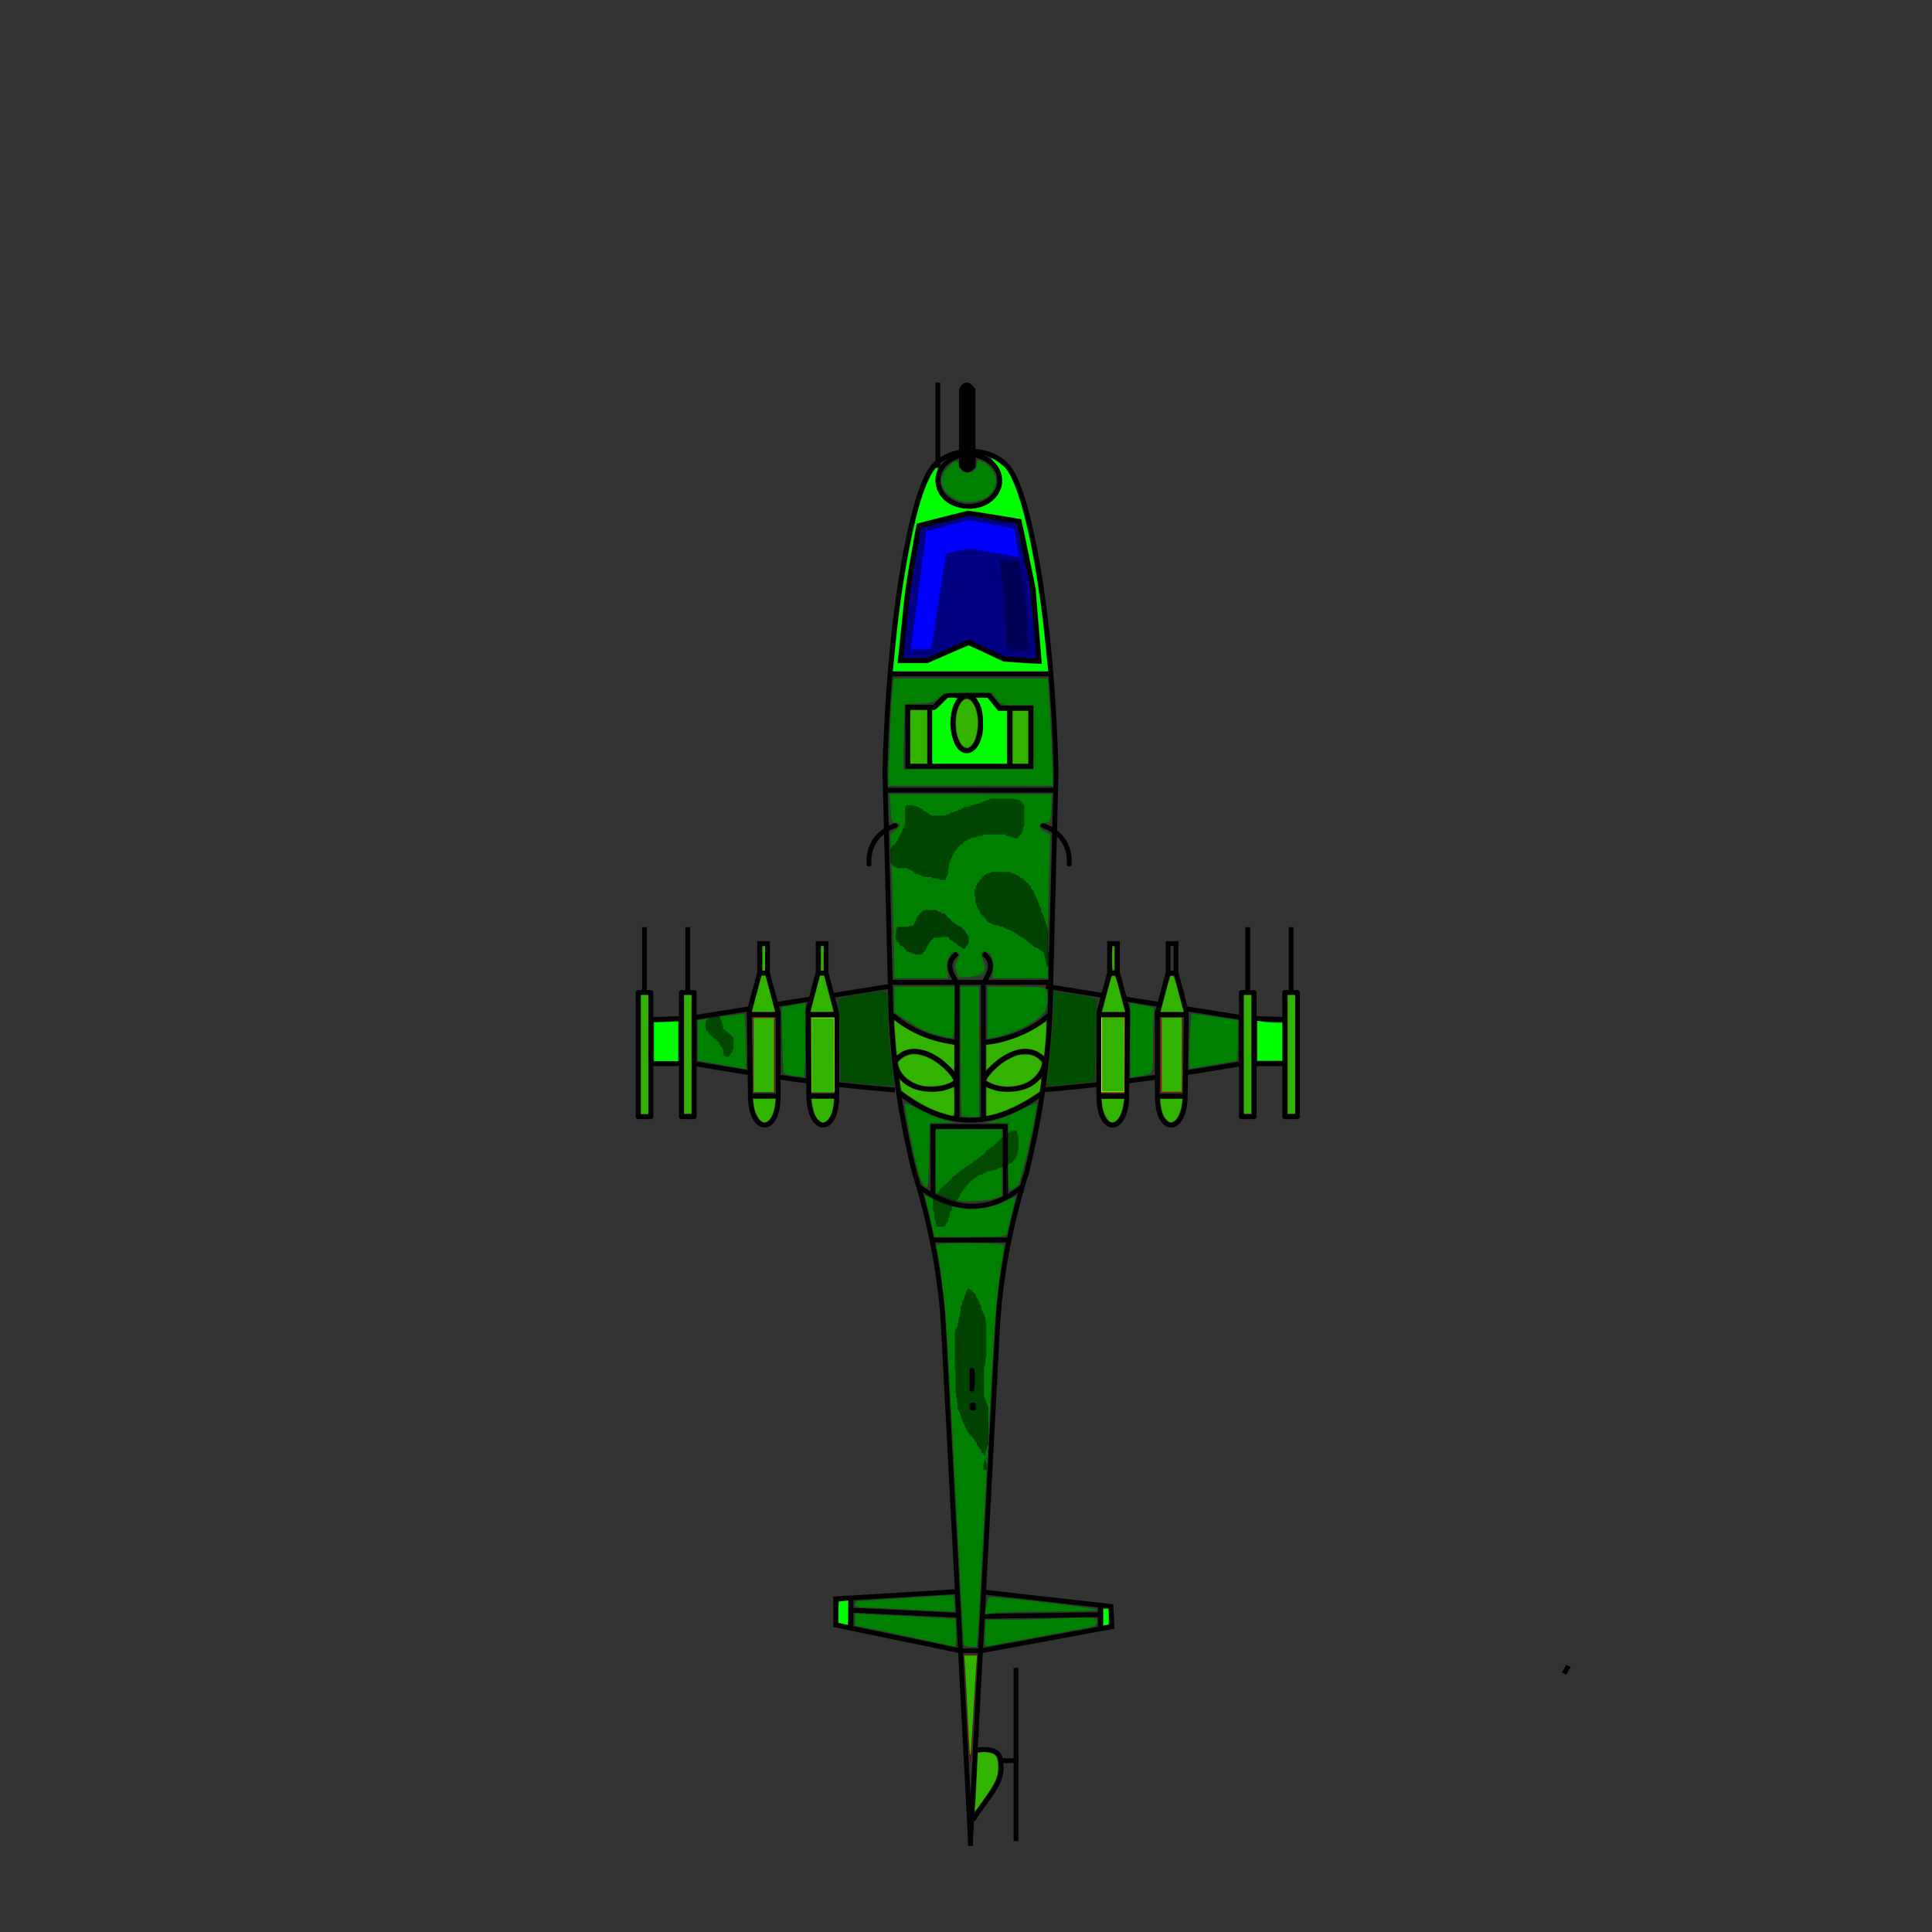 <?xml version="1.0" encoding="UTF-8" standalone="no"?>
<!-- Created with Inkscape (http://www.inkscape.org/) -->

<svg
   xmlns:dc="http://purl.org/dc/elements/1.1/"
   xmlns:cc="http://creativecommons.org/ns#"
   xmlns:rdf="http://www.w3.org/1999/02/22-rdf-syntax-ns#"
   xmlns:svg="http://www.w3.org/2000/svg"
   xmlns="http://www.w3.org/2000/svg"
   xmlns:sodipodi="http://sodipodi.sourceforge.net/DTD/sodipodi-0.dtd"
   xmlns:inkscape="http://www.inkscape.org/namespaces/inkscape"
   width="400"
   height="400"
   id="svg2"
   version="1.1"
   inkscape:version="0.48.4 r9939"
   sodipodi:docname="hind0_nowings.svg"
   style="display:inline">
  <rect width="100%" height="100%" fill="#333333" stroke="none"/>
  <defs
     id="defs4" />
  <sodipodi:namedview
     id="base"
     pagecolor="#ffffff"
     bordercolor="#666666"
     borderopacity="1.0"
     inkscape:pageopacity="0.0"
     inkscape:pageshadow="2"
     inkscape:zoom="13.203479"
     inkscape:cx="211.14559"
     inkscape:cy="276.7146"
     inkscape:document-units="px"
     inkscape:current-layer="g4241"
     showgrid="false"
     inkscape:window-width="1187"
     inkscape:window-height="1002"
     inkscape:window-x="1685"
     inkscape:window-y="-8"
     inkscape:window-maximized="1">
    <sodipodi:guide
       position="0,0"
       orientation="0,575"
       id="guide3710" />
    <sodipodi:guide
       position="566.517,256.902"
       orientation="-320,0"
       id="guide3712" />
    <sodipodi:guide
       position="427.766,199.947"
       orientation="0,-575"
       id="guide3714" />
    <sodipodi:guide
       position="200.553,401.106"
       orientation="320,0"
       id="guide3716" />
  </sodipodi:namedview>
  <g
     inkscape:groupmode="layer"
     id="layer2"
     inkscape:label="Warstwa"
     style="display:inline"
     transform="translate(0,-65)">
    <g
       id="g4710"
       transform="translate(-1.71,63.409)">
      <g
         id="g4241"
         transform="translate(58.772,42.413)">
        <g
           id="g3983"
           transform="translate(-1.818,27.266)">
          <path
             sodipodi:nodetypes="ccccccc"
             inkscape:connector-curvature="0"
             id="path2997"
             d="m 145.701,25.304 c -2.943,0.021 -6.868,1.211 -8.613,4.484 -4.106,7.184 -8.344,31.45 -9.129,61.818 l 1.121,44.201 c 0.107,13.361 1.869,26.249 4.965,38.756 3.514,11.209 5.561,22.209 6.086,32.991 l 5.605,106.5"
             style="fill:none;stroke:#000000;stroke-width:1px;stroke-linecap:butt;stroke-linejoin:miter;stroke-opacity:1" />
          <path
             sodipodi:nodetypes="cccccccc"
             inkscape:connector-curvature="0"
             id="path3003"
             d="m 142.573,261.452 -24.8,1.472 0,5.436 25.706,5.322 4.447,0 27.065,-4.983 -0.226,-4.19 -26.046,-2.944"
             style="fill:none;stroke:#000000;stroke-width:1px;stroke-linecap:butt;stroke-linejoin:miter;stroke-opacity:1" />
          <path
             inkscape:connector-curvature="0"
             id="path3005"
             d="m 120.944,263.037 0,5.889"
             style="fill:none;stroke:#000000;stroke-width:1px;stroke-linecap:butt;stroke-linejoin:miter;stroke-opacity:1" />
          <path
             inkscape:connector-curvature="0"
             id="path3007"
             d="m 121.396,265.302 21.743,1.019"
             style="fill:none;stroke:#000000;stroke-width:1px;stroke-linecap:butt;stroke-linejoin:miter;stroke-opacity:1" />
          <path
             inkscape:connector-curvature="0"
             id="path3009"
             d="m 147.766,266.548 24.8,-0.34"
             style="fill:none;stroke:#000000;stroke-width:1px;stroke-linecap:butt;stroke-linejoin:miter;stroke-opacity:1" />
          <path
             inkscape:connector-curvature="0"
             id="path3011"
             d="m 172.566,268.926 0,-4.303"
             style="fill:none;stroke:#000000;stroke-width:1px;stroke-linecap:butt;stroke-linejoin:miter;stroke-opacity:1" />
          <g
             id="g3055">
            <path
               style="fill:none;stroke:#000000;stroke-width:1px;stroke-linecap:butt;stroke-linejoin:miter;stroke-opacity:1"
               d="m 130.042,157.587 c -4.196,-0.335 -8.172,-0.719 -11.976,-1.141 m -5.627,-0.666 c -2.232,-0.281 -4.409,-0.574 -6.542,-0.876 m -5.798,-0.862 c -3.945,-0.611 -7.764,-1.25 -11.535,-1.9 l -0.561,0 m -2.102,0 -6.546,0"
               id="path3013"
               inkscape:connector-curvature="0"
               sodipodi:nodetypes="ccccccccc" />
            <path
               style="fill:none;stroke:#000000;stroke-width:1px;stroke-linecap:butt;stroke-linejoin:miter;stroke-opacity:1"
               d="m 79.194,143.014 6.781,-0.253 m 2.636,-0.202 11.587,-1.849 m 5.11,-0.815 7.447,-1.188 m 4.337,-0.692 11.828,-1.887"
               id="path3015"
               inkscape:connector-curvature="0"
               sodipodi:nodetypes="cccccccc" />
            <g
               id="g3025">
              <path
                 sodipodi:nodetypes="ccccccccc"
                 inkscape:connector-curvature="0"
                 id="path3017"
                 d="m 100.107,158.741 c 0.022,8.042 5.837,8.269 5.775,0 l 0,-17.1 -2.218,-8.279 0,-6.103 -1.632,0 0,6.002 -2.15,8.024 z"
                 style="fill:none;stroke:#000000;stroke-width:1px;stroke-linecap:butt;stroke-linejoin:miter;stroke-opacity:1" />
              <path
                 inkscape:connector-curvature="0"
                 id="path3019"
                 d="m 100.107,158.854 5.662,0"
                 style="fill:none;stroke:#000000;stroke-width:1px;stroke-linecap:butt;stroke-linejoin:miter;stroke-opacity:1" />
              <path
                 inkscape:connector-curvature="0"
                 id="path3021"
                 d="m 100.107,141.981 5.322,0"
                 style="fill:none;stroke:#000000;stroke-width:1px;stroke-linecap:butt;stroke-linejoin:miter;stroke-opacity:1" />
              <path
                 inkscape:connector-curvature="0"
                 id="path3023"
                 d="m 102.145,133.374 1.132,0"
                 style="fill:none;stroke:#000000;stroke-width:1px;stroke-linecap:butt;stroke-linejoin:miter;stroke-opacity:1" />
            </g>
            <g
               id="g3031"
               transform="translate(12.117,0)">
              <path
                 style="fill:none;stroke:#000000;stroke-width:1px;stroke-linecap:butt;stroke-linejoin:miter;stroke-opacity:1"
                 d="m 100.107,158.741 c 0.022,8.042 5.837,8.269 5.775,0 l 0,-17.1 -2.218,-8.279 0,-6.103 -1.632,0 0,6.002 -2.15,8.024 z"
                 id="path3033"
                 inkscape:connector-curvature="0"
                 sodipodi:nodetypes="ccccccccc" />
              <path
                 style="fill:none;stroke:#000000;stroke-width:1px;stroke-linecap:butt;stroke-linejoin:miter;stroke-opacity:1"
                 d="m 100.107,158.854 5.662,0"
                 id="path3035"
                 inkscape:connector-curvature="0" />
              <path
                 style="fill:none;stroke:#000000;stroke-width:1px;stroke-linecap:butt;stroke-linejoin:miter;stroke-opacity:1"
                 d="m 100.107,141.981 5.322,0"
                 id="path3037"
                 inkscape:connector-curvature="0" />
              <path
                 style="fill:none;stroke:#000000;stroke-width:1px;stroke-linecap:butt;stroke-linejoin:miter;stroke-opacity:1"
                 d="m 102.145,133.374 1.132,0"
                 id="path3039"
                 inkscape:connector-curvature="0" />
            </g>
            <g
               id="g3045">
              <rect
                 y="137.408"
                 x="85.84"
                 height="25.704"
                 width="2.642"
                 id="rect3041"
                 style="fill:none;stroke:#000000;stroke-width:1;stroke-linecap:round;stroke-linejoin:round;stroke-miterlimit:4;stroke-opacity:1;stroke-dasharray:none;stroke-dashoffset:0" />
              <path
                 inkscape:connector-curvature="0"
                 id="path3043"
                 d="m 87.161,137.408 0,-13.533"
                 style="fill:none;stroke:#000000;stroke-width:1px;stroke-linecap:butt;stroke-linejoin:miter;stroke-opacity:1" />
            </g>
            <g
               id="g3049"
               transform="translate(-8.968,0)">
              <rect
                 style="fill:none;stroke:#000000;stroke-width:1;stroke-linecap:round;stroke-linejoin:round;stroke-miterlimit:4;stroke-opacity:1;stroke-dasharray:none;stroke-dashoffset:0"
                 id="rect3051"
                 width="2.642"
                 height="25.704"
                 x="85.84"
                 y="137.408" />
              <path
                 style="fill:none;stroke:#000000;stroke-width:1px;stroke-linecap:butt;stroke-linejoin:miter;stroke-opacity:1"
                 d="m 87.161,137.408 0,-13.533"
                 id="path3053"
                 inkscape:connector-curvature="0" />
            </g>
          </g>
          <g
             transform="matrix(-1,0,0,1,290.26,0)"
             id="g3075">
            <path
               sodipodi:nodetypes="ccccccccc"
               inkscape:connector-curvature="0"
               id="path3077"
               d="m 130.042,157.587 c -4.196,-0.335 -8.172,-0.719 -11.976,-1.141 m -5.627,-0.666 c -2.232,-0.281 -4.409,-0.574 -6.542,-0.876 m -5.798,-0.862 c -3.945,-0.611 -7.764,-1.25 -11.535,-1.9 l -0.561,0 m -2.102,0 -6.546,0"
               style="fill:none;stroke:#000000;stroke-width:1px;stroke-linecap:butt;stroke-linejoin:miter;stroke-opacity:1" />
            <path
               sodipodi:nodetypes="cccccccc"
               inkscape:connector-curvature="0"
               id="path3079"
               d="m 79.194,143.014 6.781,-0.253 m 2.636,-0.202 11.587,-1.849 m 5.11,-0.815 7.447,-1.188 m 4.337,-0.692 11.828,-1.887"
               style="fill:none;stroke:#000000;stroke-width:1px;stroke-linecap:butt;stroke-linejoin:miter;stroke-opacity:1" />
            <g
               id="g3081">
              <path
                 style="fill:none;stroke:#000000;stroke-width:1px;stroke-linecap:butt;stroke-linejoin:miter;stroke-opacity:1"
                 d="m 100.107,158.741 c 0.022,8.042 5.837,8.269 5.775,0 l 0,-17.1 -2.218,-8.279 0,-6.103 -1.632,0 0,6.002 -2.15,8.024 z"
                 id="path3083"
                 inkscape:connector-curvature="0"
                 sodipodi:nodetypes="ccccccccc" />
              <path
                 style="fill:none;stroke:#000000;stroke-width:1px;stroke-linecap:butt;stroke-linejoin:miter;stroke-opacity:1"
                 d="m 100.107,158.854 5.662,0"
                 id="path3085"
                 inkscape:connector-curvature="0" />
              <path
                 style="fill:none;stroke:#000000;stroke-width:1px;stroke-linecap:butt;stroke-linejoin:miter;stroke-opacity:1"
                 d="m 100.107,141.981 5.322,0"
                 id="path3087"
                 inkscape:connector-curvature="0" />
              <path
                 style="fill:none;stroke:#000000;stroke-width:1px;stroke-linecap:butt;stroke-linejoin:miter;stroke-opacity:1"
                 d="m 102.145,133.374 1.132,0"
                 id="path3089"
                 inkscape:connector-curvature="0" />
            </g>
            <g
               transform="translate(12.117,0)"
               id="g3091">
              <path
                 sodipodi:nodetypes="ccccccccc"
                 inkscape:connector-curvature="0"
                 id="path3093"
                 d="m 100.107,158.741 c 0.022,8.042 5.837,8.269 5.775,0 l 0,-17.1 -2.218,-8.279 0,-6.103 -1.632,0 0,6.002 -2.15,8.024 z"
                 style="fill:none;stroke:#000000;stroke-width:1px;stroke-linecap:butt;stroke-linejoin:miter;stroke-opacity:1" />
              <path
                 inkscape:connector-curvature="0"
                 id="path3095"
                 d="m 100.107,158.854 5.662,0"
                 style="fill:none;stroke:#000000;stroke-width:1px;stroke-linecap:butt;stroke-linejoin:miter;stroke-opacity:1" />
              <path
                 inkscape:connector-curvature="0"
                 id="path3097"
                 d="m 100.107,141.981 5.322,0"
                 style="fill:none;stroke:#000000;stroke-width:1px;stroke-linecap:butt;stroke-linejoin:miter;stroke-opacity:1" />
              <path
                 inkscape:connector-curvature="0"
                 id="path3099"
                 d="m 102.145,133.374 1.132,0"
                 style="fill:none;stroke:#000000;stroke-width:1px;stroke-linecap:butt;stroke-linejoin:miter;stroke-opacity:1" />
            </g>
            <g
               id="g3101">
              <rect
                 style="fill:none;stroke:#000000;stroke-width:1;stroke-linecap:round;stroke-linejoin:round;stroke-miterlimit:4;stroke-opacity:1;stroke-dasharray:none;stroke-dashoffset:0"
                 id="rect3103"
                 width="2.642"
                 height="25.704"
                 x="85.84"
                 y="137.408" />
              <path
                 style="fill:none;stroke:#000000;stroke-width:1px;stroke-linecap:butt;stroke-linejoin:miter;stroke-opacity:1"
                 d="m 87.161,137.408 0,-13.533"
                 id="path3105"
                 inkscape:connector-curvature="0" />
            </g>
            <g
               transform="translate(-8.968,0)"
               id="g3107">
              <rect
                 y="137.408"
                 x="85.84"
                 height="25.704"
                 width="2.642"
                 id="rect3109"
                 style="fill:none;stroke:#000000;stroke-width:1;stroke-linecap:round;stroke-linejoin:round;stroke-miterlimit:4;stroke-opacity:1;stroke-dasharray:none;stroke-dashoffset:0" />
              <path
                 inkscape:connector-curvature="0"
                 id="path3111"
                 d="m 87.161,137.408 0,-13.533"
                 style="fill:none;stroke:#000000;stroke-width:1px;stroke-linecap:butt;stroke-linejoin:miter;stroke-opacity:1" />
            </g>
          </g>
          <path
             style="fill:none;stroke:#000000;stroke-width:1px;stroke-linecap:butt;stroke-linejoin:miter;stroke-opacity:1"
             d="m 145.621,25.304 c 2.915,-0.036 6.925,1.211 8.669,4.484 4.106,7.184 8.344,31.45 9.129,61.818 l -1.121,44.201 c -0.107,13.361 -1.869,26.249 -4.965,38.756 -3.514,11.209 -5.561,22.209 -6.086,32.991 l -5.605,106.5"
             id="path3113"
             inkscape:connector-curvature="0"
             sodipodi:nodetypes="ccccccc" />
          <path
             inkscape:connector-curvature="0"
             id="path3117"
             d="m 128.984,71.43 33.067,0"
             style="fill:none;stroke:#000000;stroke-width:1px;stroke-linecap:butt;stroke-linejoin:miter;stroke-opacity:1" />
          <path
             sodipodi:nodetypes="ccccccccc"
             inkscape:connector-curvature="0"
             id="path3119"
             d="m 158.2,90.568 -25.48,0 0,-12.23 5.436,0 2.491,-2.491 8.833,0 2.192,2.664 6.528,0 z"
             style="fill:none;stroke:#000000;stroke-width:1px;stroke-linecap:butt;stroke-linejoin:miter;stroke-opacity:1" />
          <path
             inkscape:connector-curvature="0"
             id="path3121"
             d="m 137.248,78.473 0,11.851"
             style="fill:none;stroke:#000000;stroke-width:1px;stroke-linecap:butt;stroke-linejoin:miter;stroke-opacity:1" />
          <path
             inkscape:connector-curvature="0"
             id="path3123"
             d="m 153.824,78.634 0,11.771"
             style="fill:none;stroke:#000000;stroke-width:1px;stroke-linecap:butt;stroke-linejoin:miter;stroke-opacity:1" />
          <path
             d="m 147.818,81.676 c 0,3.14 -1.291,5.685 -2.883,5.685 -1.592,0 -2.883,-2.545 -2.883,-5.685 0,-3.14 1.291,-5.685 2.883,-5.685 1.592,0 2.883,2.545 2.883,5.685 z"
             sodipodi:ry="5.6853161"
             sodipodi:rx="2.8826954"
             sodipodi:cy="81.676369"
             sodipodi:cx="144.93553"
             id="path3125"
             style="fill:none;stroke:#000000;stroke-width:1;stroke-linecap:round;stroke-linejoin:round;stroke-miterlimit:4;stroke-opacity:1;stroke-dasharray:none;stroke-dashoffset:0"
             sodipodi:type="arc" />
          <path
             inkscape:connector-curvature="0"
             id="path3127"
             d="m 128.36,95.529 34.993,0"
             style="fill:none;stroke:#000000;stroke-width:1px;stroke-linecap:butt;stroke-linejoin:miter;stroke-opacity:1" />
          <path
             transform="translate(0.32,0)"
             d="m 151.422,31.389 c 0,2.963 -2.868,5.365 -6.406,5.365 -3.538,0 -6.406,-2.402 -6.406,-5.365 0,-2.963 2.868,-5.365 6.406,-5.365 3.538,0 6.406,2.402 6.406,5.365 z"
             sodipodi:ry="5.3650165"
             sodipodi:rx="6.4059901"
             sodipodi:cy="31.389351"
             sodipodi:cx="145.01559"
             id="path3137"
             style="fill:none;stroke:#000000;stroke-width:1;stroke-linecap:round;stroke-linejoin:round;stroke-miterlimit:4;stroke-opacity:1;stroke-dasharray:none;stroke-dashoffset:0"
             sodipodi:type="arc" />
          <path
             sodipodi:nodetypes="ccc"
             inkscape:connector-curvature="0"
             id="path3145"
             d="m 142.913,163.61 0,-28.084 c -1.211,-2.076 -2.602,-4.152 0,-6.228"
             style="fill:none;stroke:#000000;stroke-width:1px;stroke-linecap:butt;stroke-linejoin:miter;stroke-opacity:1" />
          <path
             style="fill:none;stroke:#000000;stroke-width:1px;stroke-linecap:butt;stroke-linejoin:miter;stroke-opacity:1"
             d="m 148.346,163.61 0,-28.084 c 1.211,-2.076 2.602,-4.152 0,-6.228"
             id="path3147"
             inkscape:connector-curvature="0"
             sodipodi:nodetypes="ccc" />
          <path
             sodipodi:nodetypes="cc"
             inkscape:connector-curvature="0"
             id="path3149"
             d="m 129.55,142.094 c 3.818,3.32 8.338,5.059 13.363,5.662"
             style="fill:none;stroke:#000000;stroke-width:1px;stroke-linecap:butt;stroke-linejoin:miter;stroke-opacity:1" />
          <path
             style="fill:none;stroke:#000000;stroke-width:1px;stroke-linecap:butt;stroke-linejoin:miter;stroke-opacity:1"
             d="m 161.937,142.094 c -3.818,3.32 -8.338,5.059 -13.363,5.662"
             id="path3151"
             inkscape:connector-curvature="0"
             sodipodi:nodetypes="cc" />
          <path
             inkscape:connector-curvature="0"
             id="path3153"
             d="m 129.097,135.299 33.293,0"
             style="fill:none;stroke:#000000;stroke-width:1px;stroke-linecap:butt;stroke-linejoin:miter;stroke-opacity:1" />
          <path
             sodipodi:nodetypes="cc"
             inkscape:connector-curvature="0"
             id="path3155"
             d="m 131.135,158.288 c 8.931,6.91 18.589,7.874 29.33,0"
             style="fill:none;stroke:#000000;stroke-width:1px;stroke-linecap:butt;stroke-linejoin:miter;stroke-opacity:1" />
          <g
             id="g3161">
            <path
               style="fill:none;stroke:#000000;stroke-width:1px;stroke-linecap:butt;stroke-linejoin:miter;stroke-opacity:1"
               d="m 129.89,151.833 c 4.505,-6.1 12.744,1.926 12.853,3.879"
               id="path3157"
               inkscape:connector-curvature="0"
               sodipodi:nodetypes="cc" />
            <path
               style="fill:none;stroke:#000000;stroke-width:1px;stroke-linecap:butt;stroke-linejoin:miter;stroke-opacity:1"
               d="m 142.658,156.023 c -3.855,2.733 -11.761,1.692 -12.629,-4.11"
               id="path3159"
               inkscape:connector-curvature="0"
               sodipodi:nodetypes="cc" />
          </g>
          <g
             transform="matrix(-1,0,0,1,291.13,0)"
             id="g3165">
            <path
               sodipodi:nodetypes="cc"
               inkscape:connector-curvature="0"
               id="path3167"
               d="m 129.89,151.833 c 4.505,-6.1 12.744,1.926 12.853,3.879"
               style="fill:none;stroke:#000000;stroke-width:1px;stroke-linecap:butt;stroke-linejoin:miter;stroke-opacity:1" />
            <path
               sodipodi:nodetypes="cc"
               inkscape:connector-curvature="0"
               id="path3169"
               d="m 142.658,156.023 c -3.855,2.733 -11.761,1.692 -12.629,-4.11"
               style="fill:none;stroke:#000000;stroke-width:1px;stroke-linecap:butt;stroke-linejoin:miter;stroke-opacity:1" />
          </g>
          <path
             inkscape:connector-curvature="0"
             id="path3171"
             d="m 138.1,188.637 15.175,0"
             style="fill:none;stroke:#000000;stroke-width:1px;stroke-linecap:butt;stroke-linejoin:miter;stroke-opacity:1" />
          <path
             sodipodi:nodetypes="cc"
             inkscape:connector-curvature="0"
             id="path3173"
             d="m 135.155,177.709 c 7.242,5.185 14.539,5.327 21.176,-0.057"
             style="fill:none;stroke:#000000;stroke-width:1px;stroke-linecap:butt;stroke-linejoin:miter;stroke-opacity:1" />
          <path
             inkscape:connector-curvature="0"
             id="path3175"
             d="m 137.93,179.294 0,-14.155 15.005,0 0,14.495"
             style="fill:none;stroke:#000000;stroke-width:1px;stroke-linecap:butt;stroke-linejoin:miter;stroke-opacity:1" />
          <path
             sodipodi:nodetypes="ccc"
             inkscape:connector-curvature="0"
             id="path3177"
             d="m 146.217,308.729 c 2.156,-3.804 6.379,-7.495 5.765,-11.451 0.086,-2.187 -0.93,-3.681 -5.405,-3.003"
             style="fill:none;stroke:#000000;stroke-width:1px;stroke-linecap:butt;stroke-linejoin:miter;stroke-opacity:1" />
          <path
             inkscape:connector-curvature="0"
             id="path3179"
             d="m 152.142,296.437 3.443,0"
             style="fill:none;stroke:#000000;stroke-width:1px;stroke-linecap:butt;stroke-linejoin:miter;stroke-opacity:1" />
          <path
             inkscape:connector-curvature="0"
             id="path3181"
             d="m 155.105,313.093 0,-35.874"
             style="fill:none;stroke:#000000;stroke-width:1px;stroke-linecap:butt;stroke-linejoin:miter;stroke-opacity:1" />
          <path
             inkscape:connector-curvature="0"
             id="path3183"
             d="m 146.083,215.192 0,4.7"
             style="fill:none;stroke:#000000;stroke-width:1px;stroke-linecap:butt;stroke-linejoin:miter;stroke-opacity:1" />
          <path
             inkscape:connector-curvature="0"
             id="path3185"
             d="m 146.14,222.326 0,1.585"
             style="fill:none;stroke:#000000;stroke-width:1px;stroke-linecap:butt;stroke-linejoin:miter;stroke-opacity:1" />
          <path
             sodipodi:nodetypes="ccccc"
             inkscape:connector-curvature="0"
             id="path3187"
             d="m 143.814,28.347 0,-15.695 c 0.801,-1.661 1.601,-1.089 2.402,0 l 0,15.775 c -1.419,1.519 -1.785,0.406 -2.402,-0.08 z"
             style="fill:#000000;stroke:#000000;stroke-width:1px;stroke-linecap:butt;stroke-linejoin:miter;stroke-opacity:1" />
          <path
             inkscape:connector-curvature="0"
             id="path3189"
             d="m 138.93,28.747 0,-17.616"
             style="fill:none;stroke:#000000;stroke-width:1px;stroke-linecap:butt;stroke-linejoin:miter;stroke-opacity:1" />
          <path
             sodipodi:nodetypes="cc"
             inkscape:connector-curvature="0"
             id="path3967"
             d="m 130.122,102.816 c -4.275,1.563 -5.634,4.787 -5.445,8.007"
             style="fill:none;stroke:#000000;stroke-width:1px;stroke-linecap:round;stroke-linejoin:miter;stroke-opacity:1" />
          <path
             style="fill:none;stroke:#000000;stroke-width:1px;stroke-linecap:round;stroke-linejoin:miter;stroke-opacity:1"
             d="m 160.693,102.816 c 4.275,1.563 5.634,4.787 5.445,8.007"
             id="path3969"
             inkscape:connector-curvature="0"
             sodipodi:nodetypes="cc" />
          <path
             style="fill:none;stroke:#000000;stroke-width:1px;stroke-linecap:butt;stroke-linejoin:miter;stroke-opacity:1"
             d="m 268.571,278.41 0.921,-1.591"
             id="path4226"
             inkscape:connector-curvature="0"
             sodipodi:nodetypes="cc" />
          <path
             style="fill:#000080;stroke:#000000;stroke-width:1px;stroke-linecap:butt;stroke-linejoin:miter;stroke-opacity:1"
             d="m 190.253,108.865 -2.272,13.027 -1.515,14.845 5.453,0 8.634,-3.787 7.422,3.484 7.119,0.454 -1.212,-14.845 -2.878,-14.087 -10.452,-1.666 z"
             id="path7826"
             inkscape:connector-curvature="0"
             transform="translate(-55.245,-68.088)" />
          <path
             style="fill:#00ff00;fill-opacity:1;stroke:none"
             d="m 184.946,138.256 c 0.05,-0.396 0.195,-1.844 0.322,-3.219 1.261,-13.696 3.81,-27.585 6.2,-33.786 0.956,-2.48 2.052,-4.386 2.522,-4.386 0.269,0 0.268,0.033 -0.034,0.795 -0.466,1.179 -0.368,2.9 0.234,4.126 1.109,2.259 3.465,3.556 6.469,3.56 5.823,0.008 8.957,-5.715 5.266,-9.617 -0.433,-0.458 -0.74,-0.833 -0.682,-0.833 0.505,0 2.54,1.5 3.146,2.319 3.227,4.364 6.573,19.971 8.301,38.731 0.088,0.958 0.198,2.032 0.243,2.386 l 0.083,0.644 -16.08,0 -16.08,0 0.091,-0.72 0,0 z m 30.729,-1.288 c -0.026,-0.271 -0.317,-3.798 -0.645,-7.839 l -0.597,-7.347 -1.46,-7.119 c -0.803,-3.916 -1.483,-7.143 -1.511,-7.172 -0.028,-0.029 -2.512,-0.446 -5.521,-0.927 l -5.47,-0.874 -5.304,1.328 c -2.917,0.73 -5.333,1.357 -5.369,1.392 -0.036,0.036 -0.578,2.991 -1.206,6.567 -1.005,5.726 -1.23,7.379 -1.89,13.849 -0.412,4.041 -0.786,7.602 -0.832,7.915 l -0.083,0.568 3.145,-1.4e-4 3.145,-1.4e-4 4.147,-1.818 c 2.281,-1 4.229,-1.818 4.328,-1.818 0.099,0 1.76,0.747 3.691,1.659 l 3.51,1.659 3.068,0.213 c 1.687,0.117 3.48,0.222 3.984,0.234 l 0.916,0.021 -0.048,-0.492 0,0 z"
             id="path7828"
             inkscape:connector-curvature="0"
             transform="translate(-55.245,-68.088)" />
          <path
             style="fill:#00ff00;fill-opacity:1;stroke:none"
             d="m 135.412,215.684 0,-4.014 0.658,0 c 0.362,0 1.487,-0.045 2.499,-0.099 l 1.841,-0.099 0,4.113 0,4.113 -2.499,0 -2.499,0 0,-4.014 z"
             id="path7830"
             inkscape:connector-curvature="0"
             transform="translate(-55.245,-68.088)" />
          <path
             style="fill:#0000ff;stroke:none;stroke-width:1px;stroke-linecap:butt;stroke-linejoin:miter;stroke-opacity:1"
             d="m 188.587,134.464 3.181,-24.388 8.786,-2.424 9.391,1.818 1.06,5.908 -10.452,-1.818 -4.696,1.06 -3.03,19.692 z"
             id="path7836"
             inkscape:connector-curvature="0"
             transform="translate(-55.245,-68.088)" />
        </g>
        <path
           style="opacity:0.257;fill:#008000;fill-opacity:1;stroke:none"
           d="m 184.738,189.805 c -0.146,-7.01 -0.341,-13.833 -0.432,-15.161 -0.152,-2.21 -0.079,-2.455 0.86,-2.883 1.338,-0.61 1.314,-1.343 -0.045,-1.343 -1.04,0 -1.071,-0.086 -1.071,-2.999 l 0,-2.999 16.942,0 16.942,0 -0.126,3.106 -0.126,3.106 -1.178,-0.138 c -1.551,-0.181 -1.577,0.889 -0.039,1.59 l 1.139,0.519 -0.282,10.973 c -0.155,6.035 -0.282,12.773 -0.282,14.973 l 0,4.001 -5.976,0 -5.976,0 0.464,-1.331 c 0.732,-2.098 -1.092,-5.227 -2.326,-3.992 -0.136,0.136 0.068,0.795 0.452,1.465 0.536,0.935 0.6,1.5 0.274,2.431 -0.396,1.132 -0.601,1.221 -3.054,1.34 l -2.629,0.127 -0.51,-1.546 c -0.441,-1.335 -0.407,-1.66 0.25,-2.386 0.606,-0.67 0.652,-0.946 0.226,-1.366 -0.423,-0.416 -0.715,-0.304 -1.405,0.541 -0.69,0.845 -0.819,1.444 -0.62,2.892 l 0.25,1.826 -5.727,0 -5.727,0 -0.266,-12.746 z"
           id="path5962"
           inkscape:connector-curvature="0"
           transform="translate(-57.062,-40.822)" />
        <path
           style="opacity:1;fill:#008000;fill-opacity:1;stroke:none"
           d="m 184.189,154.245 c 0.151,-4.654 0.402,-9.667 0.557,-11.139 l 0.282,-2.678 15.942,0 15.942,0 0.266,3.535 c 0.147,1.944 0.398,6.957 0.558,11.139 l 0.292,7.605 -17.058,0 -17.058,0 0.275,-8.462 z m 29.851,-1.607 0,-6.641 -3.398,0 c -3.287,0 -3.428,-0.042 -4.314,-1.285 l -0.915,-1.285 -5.037,0 c -4.797,0 -5.085,0.05 -6.027,1.054 -0.842,0.896 -1.444,1.072 -4.038,1.178 l -3.048,0.125 -0.118,6.748 -0.118,6.748 13.507,0 13.507,0 0,-6.641 z"
           id="path5964"
           inkscape:connector-curvature="0"
           transform="translate(-57.062,-40.822)" />
        <path
           style="fill:#008000;fill-opacity:1;stroke:none"
           d="m 185.134,198.16 c -0.016,-2.415 -0.187,-9.115 -0.381,-14.888 l -0.352,-10.497 1.023,-0.873 c 1.272,-1.085 1.284,-1.387 0.059,-1.561 -0.876,-0.124 -0.976,-0.401 -1.091,-3.029 l -0.127,-2.892 16.748,0 16.748,0 -0.127,2.892 c -0.123,2.8 -0.164,2.896 -1.305,3.028 -1.494,0.172 -1.514,1.04 -0.042,1.827 l 1.136,0.608 -0.279,9.854 c -0.153,5.42 -0.279,12.119 -0.28,14.888 l -9.8e-4,5.034 -5.68,0 -5.68,0 0.15,-1.882 c 0.179,-2.251 -0.487,-3.687 -1.708,-3.687 -0.912,0 -0.932,0.34 -0.163,2.785 0.438,1.393 -0.627,2.246 -3.073,2.46 -2.152,0.189 -2.245,0.151 -2.669,-1.064 -0.336,-0.962 -0.286,-1.555 0.21,-2.514 0.591,-1.144 0.585,-1.279 -0.076,-1.533 -1.275,-0.489 -2.436,1.467 -2.143,3.609 l 0.25,1.826 -5.561,0 -5.561,0 -0.029,-4.391 z"
           id="path6474"
           inkscape:connector-curvature="0"
           transform="translate(-57.062,-40.822)" />
        <path
           style="fill:#008000;fill-opacity:1;stroke:none"
           d="m 204.443,209.64 0,-5.375 5.952,0 c 5.032,0 5.992,0.105 6.212,0.678 0.381,0.993 0.317,2.972 -0.134,4.158 -0.725,1.907 -6.192,4.856 -10.424,5.623 l -1.607,0.291 0,-5.375 z"
           id="path6478"
           inkscape:connector-curvature="0"
           transform="translate(-57.062,-40.822)" />
        <path
           style="fill:#008000;fill-opacity:1;stroke:none"
           d="m 199.159,230.971 c -0.157,-0.157 -0.286,-6.23 -0.286,-13.496 l 0,-13.21 1.928,0 1.928,0 0,13.496 0,13.496 -1.642,0 c -0.903,0 -1.771,-0.129 -1.928,-0.286 l 0,0 z"
           id="path6480"
           inkscape:connector-curvature="0"
           transform="translate(-57.062,-40.822)" />
        <path
           style="fill:#008000;fill-opacity:1;stroke:none"
           d="m 194.259,214.311 c -2.645,-0.712 -4.27,-1.48 -7.06,-3.337 l -2.034,-1.354 -8.3e-4,-2.678 -8.3e-4,-2.678 6.212,0 6.212,0 0,5.355 c 0,4.014 -0.134,5.348 -0.536,5.327 -0.295,-0.015 -1.552,-0.302 -2.793,-0.636 l 0,0 z"
           id="path6482"
           inkscape:connector-curvature="0"
           transform="translate(-57.062,-40.822)" />
        <path
           style="fill:#004c00;fill-opacity:1;stroke:none"
           d="m 181.308,224.591 c -0.353,-0.077 -2.122,-0.262 -3.93,-0.412 l -3.287,-0.273 -0.156,-8 c -0.086,-4.4 -0.245,-8.278 -0.354,-8.619 -0.155,-0.484 0.781,-0.781 4.3,-1.361 6.649,-1.096 5.998,-1.452 5.998,3.282 0,3.637 0.441,9.385 1.075,14.014 l 0.22,1.607 -1.612,-0.05 c -0.886,-0.027 -1.901,-0.112 -2.254,-0.189 z"
           id="path6484"
           inkscape:connector-curvature="0"
           transform="translate(-57.062,-40.822)" />
        <path
           style="fill:#008000;fill-opacity:1;stroke:none"
           d="m 164.285,222.713 c -0.997,-0.162 -1.899,-0.381 -2.003,-0.486 -0.105,-0.105 -0.253,-3.221 -0.329,-6.924 l -0.139,-6.734 1.178,-0.224 c 0.648,-0.123 1.757,-0.336 2.464,-0.472 l 1.285,-0.248 0,7.746 c 0,4.26 -0.145,7.722 -0.321,7.692 -0.177,-0.029 -1.137,-0.187 -2.134,-0.349 l 0,0 z"
           id="path6486"
           inkscape:connector-curvature="0"
           transform="translate(-57.062,-40.822)" />
        <path
           style="fill:#008000;fill-opacity:1;stroke:none"
           d="m 152.388,220.976 c -0.943,-0.183 -3.112,-0.565 -4.82,-0.849 l -3.106,-0.516 0,-4.186 0,-4.186 4.756,-0.73 c 2.616,-0.402 4.807,-0.669 4.869,-0.595 0.269,0.323 0.567,11.484 0.305,11.442 -0.16,-0.026 -1.061,-0.197 -2.004,-0.38 z"
           id="path6488"
           inkscape:connector-curvature="0"
           transform="translate(-57.062,-40.822)" />
        <path
           style="fill:#004f00;fill-opacity:1;stroke:none"
           d="m 217.043,222.2 c 0.653,-6.243 1.082,-11.887 1.096,-14.39 l 0.014,-2.667 1.178,0.227 c 0.648,0.125 2.721,0.467 4.606,0.76 2.651,0.412 3.382,0.674 3.229,1.155 -0.109,0.342 -0.269,4.216 -0.354,8.608 l -0.156,7.987 -2.859,0.271 c -1.573,0.149 -3.8,0.384 -4.949,0.523 l -2.09,0.252 0.285,-2.725 z"
           id="path6490"
           inkscape:connector-curvature="0"
           transform="translate(-57.062,-40.822)" />
        <path
           style="fill:#008000;fill-opacity:1;stroke:none"
           d="m 234.005,215.359 0,-7.735 1.178,0.225 c 3.918,0.747 4.022,0.786 3.779,1.419 -0.134,0.35 -0.244,3.413 -0.244,6.806 0,6.904 0.355,6.177 -3.32,6.789 l -1.392,0.232 0,-7.735 z"
           id="path6492"
           inkscape:connector-curvature="0"
           transform="translate(-57.062,-40.822)" />
        <path
           style="fill:#008000;fill-opacity:1;stroke:none"
           d="m 246.305,215.726 c 0.133,-3.122 0.292,-5.738 0.354,-5.812 0.062,-0.074 2.253,0.193 4.869,0.595 l 4.756,0.73 0,4.225 c 0,2.324 -0.145,4.226 -0.321,4.226 -0.41,0.002 -7.73,1.231 -8.966,1.506 -0.931,0.207 -0.932,0.195 -0.692,-5.47 l 0,0 z"
           id="path6494"
           inkscape:connector-curvature="0"
           transform="translate(-57.062,-40.822)" />
        <path
           style="fill:#008000;fill-opacity:1;stroke:none"
           d="m 192.729,252.785 c -0.396,-1.826 -0.837,-3.754 -0.98,-4.283 l -0.259,-0.963 2.344,1.073 c 5.012,2.295 9.748,2.311 14.436,0.049 1.88,-0.907 2.201,-0.965 1.965,-0.354 -0.155,0.401 -0.567,1.983 -0.915,3.514 -0.348,1.532 -0.734,3.122 -0.856,3.535 -0.201,0.676 -0.946,0.75 -7.619,0.75 l -7.396,0 -0.721,-3.32 z"
           id="path6496"
           inkscape:connector-curvature="0"
           transform="translate(-57.062,-40.822)" />
        <path
           style="fill:#008000;fill-opacity:1;stroke:none"
           d="m 208.728,239.626 0,-7.084 -2.249,-0.038 -2.249,-0.038 2.025,-0.557 c 1.114,-0.307 3.414,-1.25 5.112,-2.097 1.698,-0.847 3.15,-1.477 3.227,-1.4 0.433,0.433 -3.074,15.988 -3.804,16.867 -0.271,0.326 -0.845,0.782 -1.277,1.013 -0.746,0.399 -0.785,0.071 -0.785,-6.664 z"
           id="path6498"
           inkscape:connector-curvature="0"
           transform="translate(-57.062,-40.822)" />
        <path
           style="fill:#008000;fill-opacity:1;stroke:none"
           d="m 195.982,247.934 -2.249,-0.886 0,-6.611 0,-6.611 6.855,0 6.855,0 0,6.866 0,6.866 -1.178,0.492 c -0.648,0.271 -2.721,0.555 -4.606,0.631 -2.691,0.109 -3.911,-0.052 -5.677,-0.747 z"
           id="path6500"
           inkscape:connector-curvature="0"
           transform="translate(-57.062,-40.822)" />
        <path
           style="fill:#008000;fill-opacity:1;stroke:none"
           d="m 191.48,245.633 c -0.419,-0.307 -1.109,-1.954 -1.556,-3.715 -1.153,-4.541 -2.799,-13.195 -2.555,-13.439 0.114,-0.114 1.463,0.46 2.998,1.275 1.535,0.815 3.836,1.763 5.113,2.106 l 2.322,0.624 -2.667,0.028 -2.667,0.028 -0.118,6.821 c -0.111,6.418 -0.162,6.789 -0.87,6.27 l 0,0 z"
           id="path6502"
           inkscape:connector-curvature="0"
           transform="translate(-57.062,-40.822)" />
        <path
           style="fill:#008000;fill-opacity:1;stroke:none"
           d="m 199.546,340.401 c -0.086,-0.295 -0.86,-14.417 -1.72,-31.383 -0.859,-16.966 -1.76,-33.257 -2.002,-36.203 -0.436,-5.311 -1.472,-13.233 -1.918,-14.674 -0.215,-0.693 0.303,-0.75 6.866,-0.75 5.394,0 7.098,0.129 7.096,0.536 -9.4e-4,0.295 -0.283,2.271 -0.627,4.391 -1.014,6.254 -1.43,12.163 -2.999,42.629 -0.819,15.906 -1.609,30.51 -1.754,32.454 l -0.264,3.535 -1.26,0 c -0.693,0 -1.331,-0.241 -1.418,-0.536 l 0,0 z m 2.755,-49.163 c 0,-0.571 -0.286,-0.857 -0.857,-0.857 -0.571,0 -0.857,0.286 -0.857,0.857 0,0.571 0.286,0.857 0.857,0.857 0.571,0 0.857,-0.286 0.857,-0.857 z m -0.428,-5.57 c 0,-1.999 -0.143,-2.571 -0.643,-2.571 -0.5,0 -0.643,0.571 -0.643,2.571 0,1.999 0.143,2.571 0.643,2.571 0.5,0 0.643,-0.571 0.643,-2.571 z"
           id="path6504"
           inkscape:connector-curvature="0"
           transform="translate(-57.062,-40.822)" />
        <path
           style="fill:#008000;fill-opacity:1;stroke:none"
           d="m 193.947,340.095 c -1.885,-0.423 -6.464,-1.399 -10.175,-2.169 l -6.748,-1.4 0,-1.219 0,-1.219 5.034,0.253 c 2.769,0.139 7.444,0.379 10.39,0.532 l 5.355,0.278 0.127,2.892 c 0.07,1.591 -0.027,2.876 -0.214,2.856 -0.187,-0.02 -1.883,-0.382 -3.768,-0.805 z"
           id="path6506"
           inkscape:connector-curvature="0"
           transform="translate(-57.062,-40.822)" />
        <path
           style="fill:#008000;fill-opacity:1;stroke:none"
           d="m 187.948,333.207 c -2.828,-0.162 -6.443,-0.321 -8.033,-0.353 -2.259,-0.045 -2.892,-0.199 -2.892,-0.701 0,-0.353 0.241,-0.648 0.536,-0.654 0.295,-0.006 4.777,-0.291 9.961,-0.633 5.184,-0.342 9.57,-0.626 9.747,-0.631 0.177,-0.005 0.321,0.762 0.321,1.704 l 0,1.714 -2.249,-0.075 c -1.237,-0.041 -4.563,-0.208 -7.391,-0.37 z"
           id="path6508"
           inkscape:connector-curvature="0"
           transform="translate(-57.062,-40.822)" />
        <path
           style="fill:#008000;fill-opacity:1;stroke:none"
           d=""
           id="path6510"
           inkscape:connector-curvature="0"
           transform="translate(-57.062,-40.822)" />
        <path
           style="fill:#008000;fill-opacity:1;stroke:none"
           d="m 203.944,338.163 0.144,-2.796 4.141,-0.001 c 2.277,-7.2e-4 7.466,-0.127 11.531,-0.282 7.287,-0.276 7.391,-0.268 7.391,0.61 0,0.627 -0.349,0.962 -1.178,1.134 -0.648,0.134 -5.42,1.017 -10.604,1.962 -5.184,0.945 -9.908,1.82 -10.497,1.944 -1.067,0.225 -1.071,0.215 -0.927,-2.57 z"
           id="path6512"
           inkscape:connector-curvature="0"
           transform="translate(-57.062,-40.822)" />
        <path
           style="fill:#008000;fill-opacity:1;stroke:none"
           d="m 204.207,332.541 c 0.172,-0.92 0.392,-1.754 0.489,-1.852 0.322,-0.326 22.454,2.243 22.454,2.607 0,0.196 -4.193,0.358 -9.319,0.36 -5.125,0.002 -10.358,0.129 -11.628,0.281 l -2.31,0.277 0.313,-1.673 z"
           id="path6514"
           inkscape:connector-curvature="0"
           transform="translate(-57.062,-40.822)" />
        <path
           style="fill:#008000;fill-opacity:1;stroke:none"
           d="m 197.099,102.961 c -2.544,-1.729 -2.874,-4.222 -0.829,-6.267 1.49,-1.49 2.068,-1.575 2.252,-0.332 0.33,2.217 3.779,1.888 3.779,-0.361 0,-0.979 0.038,-0.99 1.259,-0.358 2.311,1.195 3.268,3.743 2.174,5.787 -1.365,2.55 -5.941,3.361 -8.635,1.531 l 0,0 z"
           id="path6518"
           inkscape:connector-curvature="0"
           transform="translate(-57.062,-40.822)" />
        <path
           style="fill:#800000;fill-opacity:1;stroke:none"
           d="m 200.432,358.4 c -0.158,-3.596 -0.409,-8.612 -0.559,-11.145 l -0.272,-4.606 1.372,0 1.372,0 -0.248,3.535 c -0.136,1.944 -0.43,6.887 -0.653,10.984 -0.223,4.097 -0.477,7.522 -0.565,7.61 -0.088,0.088 -0.29,-2.782 -0.448,-6.378 z"
           id="path6522"
           inkscape:connector-curvature="0"
           transform="translate(-57.062,-40.822)" />
        <path
           style="fill:#ff0000;fill-opacity:1;stroke:none"
           d="m 156.03,218.403 0,-7.712 2.142,0 2.142,0 0,7.712 0,7.712 -2.142,0 -2.142,0 0,-7.712 z"
           id="path6526"
           inkscape:connector-curvature="0"
           transform="translate(-57.062,-40.822)" />
        <path
           style="fill:#ff0000;fill-opacity:1;stroke:none"
           d="m 240.432,218.403 0,-7.712 2.142,0 2.142,0 0,7.712 0,7.712 -2.142,0 -2.142,0 0,-7.712 z"
           id="path6528"
           inkscape:connector-curvature="0"
           transform="translate(-57.062,-40.822)" />
        <path
           style="fill:#ff0000;fill-opacity:1;stroke:none"
           d="m 228.007,218.403 0,-7.712 2.356,0 2.356,0 0,7.712 0,7.712 -2.356,0 -2.356,0 0,-7.712 z"
           id="path6530"
           inkscape:connector-curvature="0"
           transform="translate(-57.062,-40.822)" />
        <path
           style="fill:#f1ff00;fill-opacity:1;stroke:none"
           d="m 168.026,218.403 0,-7.712 2.356,0 2.356,0 0,7.712 0,7.712 -2.356,0 -2.356,0 0,-7.712 z"
           id="path6532"
           inkscape:connector-curvature="0"
           transform="translate(-57.062,-40.822)" />
        <path
           style="fill:#f1ff00;fill-opacity:1;stroke:none"
           d="m 228.007,218.403 0,-7.712 2.356,0 2.356,0 0,7.712 0,7.712 -2.356,0 -2.356,0 0,-7.712 z"
           id="path6534"
           inkscape:connector-curvature="0"
           transform="translate(-57.062,-40.822)" />
        <path
           style="fill:#32b300;fill-opacity:1;stroke:none"
           d="m 156.053,218.442 0,-7.658 2.089,0 2.089,0 0,7.658 0,7.658 -2.089,0 -2.089,0 0,-7.658 z"
           id="path6666"
           inkscape:connector-curvature="0"
           transform="translate(-57.062,-40.822)" />
        <path
           style="fill:#32b300;fill-opacity:1;stroke:none"
           d="m 155.732,209.373 c 0,-0.069 0.434,-1.734 0.964,-3.701 0.53,-1.966 0.964,-3.597 0.964,-3.624 0,-0.026 0.185,-0.048 0.41,-0.048 l 0.41,0 0.982,3.673 c 0.54,2.02 0.982,3.707 0.982,3.749 0,0.042 -1.06,0.076 -2.356,0.076 -1.727,0 -2.356,-0.033 -2.356,-0.125 z"
           id="path6668"
           inkscape:connector-curvature="0"
           transform="translate(-57.062,-40.822)" />
        <path
           style="fill:#32b300;fill-opacity:1;stroke:none"
           d="m 157.981,232.3 c -0.984,-0.39 -1.78,-2.023 -1.991,-4.084 l -0.074,-0.723 2.332,0 2.332,0 -0.074,0.723 c -0.222,2.181 -0.897,3.66 -1.852,4.059 -0.19,0.08 -0.36,0.142 -0.377,0.138 -0.017,-0.004 -0.151,-0.055 -0.298,-0.113 z"
           id="path6670"
           inkscape:connector-curvature="0"
           transform="translate(-57.062,-40.822)" />
        <path
           style="fill:#32b300;fill-opacity:1;stroke:none"
           d="m 170.029,232.271 c -0.384,-0.167 -0.932,-0.767 -1.224,-1.339 -0.275,-0.54 -0.608,-1.825 -0.704,-2.722 l -0.077,-0.717 2.315,0 2.315,0 0,0.361 c 0,0.602 -0.303,2.143 -0.547,2.781 -0.276,0.722 -0.864,1.438 -1.344,1.639 -0.412,0.172 -0.333,0.172 -0.735,-0.003 l 0,0 z"
           id="path6672"
           inkscape:connector-curvature="0"
           transform="translate(-57.062,-40.822)" />
        <path
           style="fill:#32b300;fill-opacity:1;stroke:none"
           d="m 168.05,218.442 0,-7.658 2.303,0 2.303,0 0,7.658 0,7.658 -2.303,0 -2.303,0 0,-7.658 z"
           id="path6674"
           inkscape:connector-curvature="0"
           transform="translate(-57.062,-40.822)" />
        <path
           style="fill:#32b300;fill-opacity:1;stroke:none"
           d="m 167.834,209.418 c -7.8e-4,-0.044 0.441,-1.731 0.982,-3.749 l 0.983,-3.668 0.411,0 c 0.226,0 0.411,0.022 0.411,0.048 0,0.026 0.434,1.665 0.964,3.641 0.53,1.976 0.964,3.642 0.964,3.701 0,0.126 -4.712,0.153 -4.714,0.027 z"
           id="path6676"
           inkscape:connector-curvature="0"
           transform="translate(-57.062,-40.822)" />
        <path
           style="fill:#32b300;fill-opacity:1;stroke:none"
           d="m 169.978,198.413 0,-2.517 0.268,0 0.268,0 0,2.517 0,2.517 -0.268,0 -0.268,0 0,-2.517 z"
           id="path6678"
           inkscape:connector-curvature="0"
           transform="translate(-57.062,-40.822)" />
        <path
           style="fill:#32b300;fill-opacity:1;stroke:none"
           d="m 157.874,198.413 0,-2.517 0.268,0 0.268,0 0,2.517 0,2.517 -0.268,0 -0.268,0 0,-2.517 z"
           id="path6680"
           inkscape:connector-curvature="0"
           transform="translate(-57.062,-40.822)" />
        <path
           style="fill:#32b300;fill-opacity:1;stroke:none"
           d="m 229.695,232.137 c -0.752,-0.527 -1.543,-2.591 -1.549,-4.045 l -0.002,-0.568 2.286,0 2.286,0 -0.103,0.795 c -0.225,1.742 -0.847,3.218 -1.574,3.736 -0.528,0.376 -0.893,0.398 -1.345,0.082 l 0,0 z"
           id="path6682"
           inkscape:connector-curvature="0"
           transform="translate(-57.062,-40.822)" />
        <path
           style="fill:#32b300;fill-opacity:1;stroke:none"
           d="m 228.689,207.567 c 0.284,-1.062 0.73,-2.732 0.99,-3.711 0.453,-1.703 0.49,-1.78 0.873,-1.78 0.394,0 0.414,0.052 1.392,3.711 l 0.993,3.711 -2.382,0 -2.382,0 0.517,-1.931 z"
           id="path6684"
           inkscape:connector-curvature="0"
           transform="translate(-57.062,-40.822)" />
        <path
           style="fill:#32b300;fill-opacity:1;stroke:none"
           d="m 228.144,218.359 0,-7.649 2.272,0 2.272,0 0,7.649 0,7.649 -2.272,0 -2.272,0 0,-7.649 z"
           id="path6686"
           inkscape:connector-curvature="0"
           transform="translate(-57.062,-40.822)" />
        <path
           style="fill:#32b300;fill-opacity:1;stroke:none"
           d="m 230.265,198.365 c 0,-2.121 0.034,-2.499 0.227,-2.499 0.193,0 0.227,0.379 0.227,2.499 0,2.121 -0.034,2.499 -0.227,2.499 -0.193,0 -0.227,-0.379 -0.227,-2.499 z"
           id="path6688"
           inkscape:connector-curvature="0"
           transform="translate(-57.062,-40.822)" />
        <path
           style="fill:#32b300;fill-opacity:1;stroke:none"
           d="m 240.807,207.567 c 0.284,-1.062 0.73,-2.732 0.99,-3.711 0.453,-1.703 0.49,-1.78 0.873,-1.78 0.394,0 0.414,0.052 1.392,3.711 l 0.993,3.711 -2.382,0 -2.382,0 0.517,-1.931 z"
           id="path6690"
           inkscape:connector-curvature="0"
           transform="translate(-57.062,-40.822)" />
        <path
           style="fill:#32b300;fill-opacity:1;stroke:none"
           d="m 240.565,218.359 0,-7.649 2.045,0 2.045,0 0,7.649 0,7.649 -2.045,0 -2.045,0 0,-7.649 z"
           id="path6692"
           inkscape:connector-curvature="0"
           transform="translate(-57.062,-40.822)" />
        <path
           style="fill:#32b300;fill-opacity:1;stroke:none"
           d="m 241.664,231.952 c -0.246,-0.23 -0.56,-0.636 -0.698,-0.901 -0.318,-0.615 -0.699,-2.221 -0.702,-2.959 l -0.002,-0.568 2.286,0 2.286,0 -0.103,0.795 c -0.225,1.742 -0.847,3.218 -1.574,3.736 -0.594,0.423 -0.958,0.398 -1.494,-0.103 l 0,0 z"
           id="path6694"
           inkscape:connector-curvature="0"
           transform="translate(-57.062,-40.822)" />
        <path
           style="fill:#32b300;fill-opacity:1;stroke:none"
           d="m 257.53,218.284 0,-12.27 0.757,0 0.757,0 0,12.27 0,12.269 -0.757,0 -0.757,0 0,-12.269 z"
           id="path6696"
           inkscape:connector-curvature="0"
           transform="translate(-57.062,-40.822)" />
        <path
           style="fill:#32b300;fill-opacity:1;stroke:none"
           d="m 266.619,218.284 0,-12.27 0.757,0 0.757,0 0,12.27 0,12.269 -0.757,0 -0.757,0 0,-12.269 z"
           id="path6698"
           inkscape:connector-curvature="0"
           transform="translate(-57.062,-40.822)" />
        <path
           style="fill:#32b300;fill-opacity:1;stroke:none"
           d="m 204.211,218.932 0,-2.582 0.871,-0.107 c 3.288,-0.405 7.678,-2.113 10.49,-4.08 l 0.985,-0.689 0.052,0.717 c 0.047,0.648 -0.149,3.572 -0.376,5.597 l -0.088,0.791 -0.63,-0.434 c -0.909,-0.626 -1.654,-0.902 -2.717,-1.008 -2.281,-0.228 -5.114,1.044 -7.563,3.396 l -1.022,0.982 0,-2.582 z"
           id="path6702"
           inkscape:connector-curvature="0"
           transform="translate(-57.062,-40.822)" />
        <path
           style="fill:#32b300;fill-opacity:1;stroke:none"
           d="m 206.6,224.713 c -0.477,-0.116 -1.211,-0.384 -1.63,-0.597 l -0.763,-0.387 0.232,-0.448 c 0.358,-0.692 2.003,-2.378 3.046,-3.123 0.517,-0.369 1.475,-0.922 2.128,-1.229 1.087,-0.511 1.303,-0.559 2.551,-0.565 1.504,-0.007 2.131,0.219 3.09,1.115 0.431,0.402 0.482,0.527 0.39,0.958 -0.282,1.334 -1.608,2.922 -3.044,3.644 -1.643,0.826 -4.119,1.086 -6,0.63 l 0,0 z"
           id="path6704"
           inkscape:connector-curvature="0"
           transform="translate(-57.062,-40.822)" />
        <path
           style="fill:#32b300;fill-opacity:1;stroke:none"
           d="m 204.211,228.089 0,-2.932 1.325,0.45 c 1.162,0.394 1.54,0.45 3.067,0.454 2.711,0.006 4.826,-0.713 6.262,-2.129 0.81,-0.798 0.827,-0.765 0.533,1.016 l -0.172,1.043 -1.303,0.876 c -2.849,1.916 -6.623,3.587 -9.145,4.05 l -0.568,0.104 0,-2.932 z"
           id="path6706"
           inkscape:connector-curvature="0"
           transform="translate(-57.062,-40.822)" />
        <path
           style="fill:#32b300;fill-opacity:1;stroke:none"
           d="m 196.031,230.706 c -1.734,-0.483 -2.878,-0.931 -4.491,-1.758 -1.736,-0.89 -4.683,-2.833 -4.887,-3.221 -0.072,-0.136 -0.181,-0.689 -0.242,-1.229 l -0.112,-0.981 0.62,0.56 c 1.476,1.334 3.498,1.992 6.082,1.981 1.674,-0.007 2.703,-0.219 4.279,-0.879 0.247,-0.104 0.265,0.089 0.265,2.859 0,3.392 0.148,3.132 -1.515,2.668 z"
           id="path6708"
           inkscape:connector-curvature="0"
           transform="translate(-57.062,-40.822)" />
        <path
           style="fill:#32b300;fill-opacity:1;stroke:none"
           d="m 190.73,224.718 c -2.235,-0.614 -3.906,-1.962 -4.543,-3.663 -0.271,-0.725 -0.293,-0.919 -0.134,-1.215 0.247,-0.461 1.392,-1.213 2.169,-1.424 2.118,-0.575 5.386,0.861 7.777,3.416 0.515,0.551 1.039,1.198 1.163,1.438 0.213,0.413 0.206,0.449 -0.133,0.672 -1.301,0.852 -4.56,1.254 -6.298,0.776 z"
           id="path6710"
           inkscape:connector-curvature="0"
           transform="translate(-57.062,-40.822)" />
        <path
           style="fill:#32b300;fill-opacity:1;stroke:none"
           d="m 196.557,220.701 c -3.451,-3.492 -7.858,-4.578 -10.416,-2.566 l -0.4,0.315 -0.072,-0.348 c -0.04,-0.191 -0.145,-1.371 -0.234,-2.62 -0.089,-1.25 -0.2,-2.698 -0.247,-3.219 -0.086,-0.951 0.026,-1.161 0.388,-0.725 0.287,0.345 2.37,1.64 3.792,2.357 1.731,0.873 4.371,1.747 6.462,2.141 l 1.718,0.323 0,2.629 c 0,1.446 -0.019,2.629 -0.043,2.629 -0.023,0 -0.449,-0.412 -0.947,-0.915 z"
           id="path6712"
           inkscape:connector-curvature="0"
           transform="translate(-57.062,-40.822)" />
        <path
           style="fill:#32b300;fill-opacity:1;stroke:none"
           d="m 141.652,218.284 0,-12.27 0.757,0 0.757,0 0,12.27 0,12.269 -0.757,0 -0.757,0 0,-12.269 z"
           id="path6714"
           inkscape:connector-curvature="0"
           transform="translate(-57.062,-40.822)" />
        <path
           style="fill:#32b300;fill-opacity:1;stroke:none"
           d="m 132.708,218.321 0,-12.318 0.75,0 0.75,0 0,12.318 0,12.318 -0.75,0 -0.75,0 0,-12.318 z"
           id="path6716"
           inkscape:connector-curvature="0"
           transform="translate(-57.062,-40.822)" />
        <path
           style="fill:#32b300;fill-opacity:1;stroke:none"
           d="m 200.687,361.739 c -0.054,-0.987 -0.268,-5.169 -0.476,-9.293 -0.207,-4.124 -0.42,-7.992 -0.473,-8.596 l -0.096,-1.098 1.325,0 1.325,0 -0.096,1.022 c -0.053,0.562 -0.299,4.465 -0.548,8.672 -0.618,10.454 -0.632,10.652 -0.754,10.883 -0.059,0.112 -0.153,-0.603 -0.207,-1.59 l 0,0 z"
           id="path6720"
           inkscape:connector-curvature="0"
           transform="translate(-57.062,-40.822)" />
        <path
           style="fill:#32b300;fill-opacity:1;stroke:none"
           d="m 201.853,374.486 c 0.047,-0.333 0.203,-3.073 0.348,-6.089 l 0.263,-5.483 0.59,-0.1 c 0.834,-0.141 2.086,0.045 2.664,0.397 0.686,0.417 0.928,1.102 0.928,2.632 0,2.091 -0.555,3.304 -3.23,7.052 -1.681,2.356 -1.669,2.344 -1.564,1.59 z"
           id="path6726"
           inkscape:connector-curvature="0"
           transform="translate(-57.062,-40.822)" />
        <path
           style="fill:#32b300;fill-opacity:1;stroke:none"
           d="m 188.469,152.575 0,-5.529 1.742,0 1.742,0 0,5.529 0,5.529 -1.742,0 -1.742,0 0,-5.529 z"
           id="path6728"
           inkscape:connector-curvature="0"
           transform="translate(-57.062,-40.822)" />
        <path
           style="fill:#00ff00;fill-opacity:1;stroke:none"
           d="m 193.014,152.575 0,-5.529 0.344,0 c 0.23,0 0.767,-0.425 1.625,-1.288 l 1.281,-1.288 0.95,0 c 0.858,0 1.178,0.144 0.816,0.368 -0.074,0.045 -0.28,0.393 -0.458,0.772 -1.574,3.349 -0.727,8.927 1.533,10.084 1.636,0.838 3.242,-0.25 4.066,-2.752 0.324,-0.984 0.37,-1.392 0.363,-3.246 -0.008,-2.301 -0.267,-3.434 -1.066,-4.658 l -0.371,-0.568 1.176,0.009 1.176,0.009 1.102,1.355 1.102,1.355 0.905,0 0.905,0 0,5.453 0,5.453 -7.725,0 -7.725,0 0,-5.529 z"
           id="path6730"
           inkscape:connector-curvature="0"
           transform="translate(-57.062,-40.822)" />
        <path
           style="fill:#32b300;fill-opacity:1;stroke:none"
           d="m 199.79,154.716 c -0.587,-0.248 -1.136,-1.076 -1.519,-2.293 -0.424,-1.346 -0.455,-3.945 -0.061,-5.21 0.894,-2.875 2.407,-3.301 3.555,-1.001 1.156,2.316 0.742,6.863 -0.746,8.195 -0.494,0.442 -0.757,0.508 -1.229,0.308 l 0,0 z"
           id="path6732"
           inkscape:connector-curvature="0"
           transform="translate(-57.062,-40.822)" />
        <path
           style="fill:#32b300;fill-opacity:1;stroke:none"
           d="m 209.676,152.65 0,-5.453 1.59,0 1.59,0 0,5.453 0,5.453 -1.59,0 -1.59,0 0,-5.453 z"
           id="path6734"
           inkscape:connector-curvature="0"
           transform="translate(-57.062,-40.822)" />
        <path
           style="fill:#000000;stroke:none;stroke-width:1px;stroke-linecap:butt;stroke-linejoin:miter;stroke-opacity:1;fill-opacity:1;opacity:0.482"
           d="m 204.34,304.419 c 0,-0.353 0,-0.707 0,-1.06 0,-0.101 0.032,-0.207 0,-0.303 -0.023,-0.068 -0.129,-0.084 -0.151,-0.151 -0.032,-0.096 0.032,-0.207 0,-0.303 -0.023,-0.068 -0.134,-0.082 -0.151,-0.151 0,-0.151 0,-0.303 0,-0.454 -0.051,-0.051 -0.129,-0.084 -0.151,-0.151 -0.032,-0.096 0.045,-0.213 0,-0.303 -0.113,-0.226 -0.297,-0.409 -0.454,-0.606 -0.168,-0.21 -0.22,-0.121 -0.303,-0.454 -0.025,-0.098 0.045,-0.213 0,-0.303 -0.076,-0.151 -0.341,-0.303 -0.454,-0.454 -0.109,-0.146 -0.194,-0.309 -0.303,-0.454 -0.043,-0.057 -0.129,-0.084 -0.151,-0.151 -2.3e-4,-6.8e-4 1.4e-4,-0.454 0,-0.454 -0.08,-0.08 -0.223,-0.072 -0.303,-0.151 -0.01,-0.01 -0.284,-0.578 -0.303,-0.606 -0.04,-0.059 -0.101,-0.101 -0.151,-0.151 -0.191,-0.191 -0.448,-0.395 -0.606,-0.606 -0.068,-0.09 -0.089,-0.209 -0.151,-0.303 -0.079,-0.119 -0.224,-0.184 -0.303,-0.303 -0.063,-0.094 -0.089,-0.209 -0.151,-0.303 -0.04,-0.059 -0.129,-0.084 -0.151,-0.151 -0.032,-0.096 0.045,-0.213 0,-0.303 -0.064,-0.128 -0.224,-0.184 -0.303,-0.303 -0.028,-0.042 0.016,-0.104 0,-0.151 -0.036,-0.107 -0.116,-0.196 -0.151,-0.303 -0.016,-0.048 0.023,-0.106 0,-0.151 -0.032,-0.064 -0.101,-0.101 -0.151,-0.151 -0.101,-0.202 -0.219,-0.396 -0.303,-0.606 -0.019,-0.047 0.016,-0.104 0,-0.151 -0.036,-0.107 -0.124,-0.193 -0.151,-0.303 -0.025,-0.098 0.025,-0.205 0,-0.303 -0.027,-0.11 -0.11,-0.198 -0.151,-0.303 -0.059,-0.148 -0.113,-0.3 -0.151,-0.454 -0.012,-0.049 0.023,-0.106 0,-0.151 -0.082,-0.163 -0.398,-0.531 -0.454,-0.757 -0.057,-0.227 0.048,-0.669 0,-0.909 -0.031,-0.157 -0.12,-0.298 -0.151,-0.454 -0.084,-0.421 0.126,-0.252 0,-0.757 -0.017,-0.069 -0.134,-0.082 -0.151,-0.151 -0.037,-0.147 0,-0.303 0,-0.454 0,-0.101 0,-0.202 0,-0.303 0,-0.101 0.032,-0.207 0,-0.303 -0.023,-0.068 -0.134,-0.082 -0.151,-0.151 -0.037,-0.147 0,-0.303 0,-0.454 0,-0.101 0,-0.202 0,-0.303 0,-0.505 0,-1.01 0,-1.515 0,-0.454 0,-0.909 0,-1.363 0,-0.151 0,-0.303 0,-0.454 0,-0.101 0.02,-0.204 0,-0.303 -0.031,-0.157 -0.12,-0.298 -0.151,-0.454 -0.03,-0.149 0,-0.303 0,-0.454 0,-0.303 0,-0.606 0,-0.909 0,-0.808 0,-1.616 0,-2.424 0,-0.808 0,-1.616 0,-2.424 0,-0.039 0,-0.647 0,-0.757 0,-0.151 -0.021,-0.304 0,-0.454 0.029,-0.206 0.07,-0.415 0.151,-0.606 0.285,-0.666 0.338,-0.213 0.454,-0.909 0.025,-0.149 -0.025,-0.305 0,-0.454 0.026,-0.158 0.12,-0.298 0.151,-0.454 0.02,-0.099 -0.02,-0.204 0,-0.303 0.108,-0.538 0.195,-0.37 0.303,-0.909 0.02,-0.099 -0.02,-0.204 0,-0.303 0.031,-0.157 0.125,-0.297 0.151,-0.454 0.042,-0.249 -0.05,-0.51 0,-0.757 -0.035,-0.304 0.237,-0.494 0.303,-0.757 0.025,-0.098 0,-0.202 0,-0.303 0,-0.051 -0.023,-0.106 0,-0.151 0.101,-0.151 0.202,-0.303 0.303,-0.454 0,-0.051 -0.023,-0.106 0,-0.151 0.032,-0.064 0.134,-0.082 0.151,-0.151 0.037,-0.147 -0.037,-0.307 0,-0.454 0.035,-0.139 0.239,-0.175 0.303,-0.303 0.045,-0.089 -0.035,-0.35 0,-0.454 0.036,-0.107 0.101,-0.202 0.151,-0.303 0.061,-0.123 0.149,-0.377 0.303,-0.454 0.045,-0.023 0.101,0 0.151,0 0.051,0 0.104,-0.016 0.151,0 0.101,0.051 0.202,0.101 0.303,0.151 0,0.051 -0.036,0.116 0,0.151 0.036,0.036 0.116,-0.036 0.151,0 0.129,0.129 0.174,0.326 0.303,0.454 0.036,0.036 0.101,0 0.151,0 0.051,0.051 0.109,0.094 0.151,0.151 0.109,0.146 0.222,0.292 0.303,0.454 0.023,0.045 0,0.101 0,0.151 0.051,0.101 0.089,0.209 0.151,0.303 0.04,0.059 0.112,0.092 0.151,0.151 0.08,0.12 0.41,0.775 0.454,0.909 0.15,0.451 -0.359,-0.311 0.151,0.454 0.04,0.059 0.12,0.088 0.151,0.151 0.048,0.097 -0.041,0.484 0,0.606 0.366,1.097 -0.044,-0.239 0.303,0.454 0.023,0.045 -0.016,0.104 0,0.151 0.183,0.549 0.072,0.108 0.303,0.454 0.343,0.515 0.02,0.081 0.151,0.606 0.027,0.11 0.116,0.196 0.151,0.303 0.043,0.13 -0.033,0.472 0,0.606 0.027,0.11 0.116,0.196 0.151,0.303 0.033,0.098 0,0.592 0,0.757 0,0.606 0,1.212 0,1.818 0,1.06 0,2.121 0,3.181 0,0.353 0,0.707 0,1.06 0,0.051 0,0.101 0,0.151 0,0.051 0.023,0.106 0,0.151 -0.032,0.064 -0.129,0.084 -0.151,0.151 -0.029,0.089 0,0.779 0,0.909 0,0.101 0,0.202 0,0.303 0,0.051 0.023,0.106 0,0.151 -0.032,0.064 -0.129,0.084 -0.151,0.151 -0.032,0.096 0.045,0.213 0,0.303 -0.023,0.045 -0.116,-0.036 -0.151,0 -0.036,0.036 0,0.101 0,0.151 0,0.051 0,0.101 0,0.151 0,0.707 0,1.414 0,2.121 0,1.06 0,2.121 0,3.181 0,0.071 -0.007,0.751 0,0.757 0.036,0.036 0.116,-0.036 0.151,0 0.071,0.071 -0.045,0.213 0,0.303 0.032,0.064 0.12,0.088 0.151,0.151 0.045,0.09 -0.045,0.213 0,0.303 0.032,0.064 0.12,0.088 0.151,0.151 0.045,0.09 -0.045,0.213 0,0.303 0.074,0.148 0.229,0.155 0.303,0.303 0.045,0.09 -0.045,0.213 0,0.303 0.032,0.064 0.12,0.088 0.151,0.151 0.02,0.04 0,0.527 0,0.606 0,0.404 0,0.808 0,1.212 0,1.414 0,2.828 0,4.241 0,0.404 0,0.808 0,1.212 0,0.128 0.027,0.524 0,0.606 -0.023,0.068 -0.101,0.101 -0.151,0.151 -0.051,0.101 -0.116,0.196 -0.151,0.303 -0.035,0.104 0.045,0.365 0,0.454 -0.032,0.064 -0.12,0.088 -0.151,0.151 -0.023,0.045 0.016,0.104 0,0.151 -0.036,0.107 -0.116,0.196 -0.151,0.303 -0.054,0.161 0.054,0.445 0,0.606 -0.023,0.068 -0.12,0.088 -0.151,0.151 -0.023,0.045 0,0.101 0,0.151 0,0.051 0,0.101 0,0.151 0,0.175 0.034,0.622 0,0.757 -0.027,0.11 -0.116,0.196 -0.151,0.303 -0.03,0.091 0.03,0.212 0,0.303 -0.036,0.107 -0.116,0.196 -0.151,0.303 -0.032,0.095 0,0.484 0,0.606 0,0.051 0,0.101 0,0.151 0,0.051 -0.047,0.133 0,0.151 0.239,0.096 0.505,0.101 0.757,0.151 z"
           id="path6748"
           inkscape:connector-curvature="0"
           transform="translate(-57.062,-40.822)" />
        <path
           style="fill:#000000;stroke:none;stroke-width:1px;stroke-linecap:butt;stroke-linejoin:miter;stroke-opacity:1;fill-opacity:1;opacity:0.473"
           d="m 216.761,200.053 c -0.202,-0.858 -0.404,-1.717 -0.606,-2.575 0,-0.051 0.036,-0.116 0,-0.151 -0.179,-0.179 -0.407,-0.299 -0.606,-0.454 -0.255,-0.198 -0.475,-0.449 -0.757,-0.606 -0.182,-0.101 -0.425,-0.048 -0.606,-0.151 -0.186,-0.106 -0.287,-0.321 -0.454,-0.454 -0.088,-0.07 -0.215,-0.081 -0.303,-0.151 -0.167,-0.134 -0.283,-0.326 -0.454,-0.454 -0.04,-0.03 -0.106,0.023 -0.151,0 -0.064,-0.032 -0.101,-0.101 -0.151,-0.151 -0.101,-0.101 -0.189,-0.217 -0.303,-0.303 -0.09,-0.068 -0.209,-0.089 -0.303,-0.151 -0.1,-0.066 -0.372,-0.427 -0.454,-0.454 -0.096,-0.032 -0.207,0.032 -0.303,0 -0.135,-0.045 -0.184,-0.224 -0.303,-0.303 -0.094,-0.063 -0.213,-0.084 -0.303,-0.151 -0.114,-0.086 -0.184,-0.224 -0.303,-0.303 -0.042,-0.028 -0.101,0 -0.151,0 -0.101,-0.051 -0.223,-0.072 -0.303,-0.151 -0.036,-0.036 0.036,-0.116 0,-0.151 -0.036,-0.036 -0.104,0.016 -0.151,0 -0.107,-0.036 -0.206,-0.093 -0.303,-0.151 -1.266,-0.759 0.131,-0.081 -0.757,-0.303 -0.731,-0.183 0.008,-0.072 -0.454,-0.303 -0.09,-0.045 -0.213,0.045 -0.303,0 -0.128,-0.064 -0.167,-0.258 -0.303,-0.303 -0.192,-0.064 -0.414,0.064 -0.606,0 -0.068,-0.023 -0.088,-0.12 -0.151,-0.151 -0.045,-0.023 -0.101,0 -0.151,0 -0.051,-0.051 -0.088,-0.12 -0.151,-0.151 -0.095,-0.048 -0.511,0.048 -0.606,0 -0.064,-0.032 -0.088,-0.12 -0.151,-0.151 -0.09,-0.045 -0.213,0.045 -0.303,0 -0.064,-0.032 -0.088,-0.12 -0.151,-0.151 -0.045,-0.023 -0.106,0.023 -0.151,0 -0.064,-0.032 -0.088,-0.12 -0.151,-0.151 -0.045,-0.023 -0.101,0 -0.151,0 -0.101,-0.051 -0.209,-0.089 -0.303,-0.151 -0.059,-0.04 -0.101,-0.101 -0.151,-0.151 -0.101,-0.101 -0.217,-0.189 -0.303,-0.303 -0.068,-0.09 -0.089,-0.209 -0.151,-0.303 -0.04,-0.059 -0.101,-0.101 -0.151,-0.151 -0.051,-0.051 -0.092,-0.112 -0.151,-0.151 -0.094,-0.063 -0.223,-0.072 -0.303,-0.151 -0.036,-0.036 0.023,-0.106 0,-0.151 -0.064,-0.128 -0.224,-0.184 -0.303,-0.303 -0.063,-0.094 -0.072,-0.223 -0.151,-0.303 -0.036,-0.036 -0.129,0.045 -0.151,0 -0.045,-0.09 0.025,-0.205 0,-0.303 -0.027,-0.11 -0.101,-0.202 -0.151,-0.303 -0.051,-0.101 -0.089,-0.209 -0.151,-0.303 -0.185,-0.277 -0.193,-0.015 -0.303,-0.454 -0.025,-0.098 0.032,-0.207 0,-0.303 -0.023,-0.068 -0.101,-0.101 -0.151,-0.151 -0.051,-0.101 -0.124,-0.193 -0.151,-0.303 -0.025,-0.098 0,-0.202 0,-0.303 0,-0.252 0,-0.505 0,-0.757 0,-0.101 0.032,-0.207 0,-0.303 -0.023,-0.068 -0.12,-0.088 -0.151,-0.151 -0.023,-0.045 0,-0.101 0,-0.151 0,-0.129 -0.028,-1.004 0,-1.06 0.347,-0.693 -0.063,0.643 0.303,-0.454 0.032,-0.096 -0.045,-0.213 0,-0.303 0.064,-0.128 0.258,-0.167 0.303,-0.303 0.032,-0.096 -0.045,-0.213 0,-0.303 0.023,-0.045 0.116,0.036 0.151,0 0.08,-0.08 0.072,-0.223 0.151,-0.303 0.036,-0.036 0.123,0.042 0.151,0 0.345,-1.034 -0.103,-0.049 0.454,-0.606 0.036,-0.036 -0.023,-0.106 0,-0.151 0.015,-0.029 0.577,-0.591 0.606,-0.606 0.045,-0.023 0.106,0.023 0.151,0 0.128,-0.064 0.167,-0.258 0.303,-0.303 0.096,-0.032 0.202,0 0.303,0 0.051,0 0.106,0.023 0.151,0 0.064,-0.032 0.101,-0.101 0.151,-0.151 0.101,0 0.207,0.032 0.303,0 0.068,-0.023 0.088,-0.12 0.151,-0.151 0.045,-0.023 0.101,0 0.151,0 0.101,0 0.202,0 0.303,0 0.252,0 0.505,0 0.757,0 0.606,0 1.212,0 1.818,0 0.042,0 0.734,-0.012 0.757,0 0.128,0.064 0.17,0.25 0.303,0.303 0.141,0.056 0.307,-0.037 0.454,0 0.069,0.017 0.092,0.112 0.151,0.151 0.252,0.168 0.675,0.279 0.909,0.454 0.114,0.086 0.18,0.229 0.303,0.303 0.137,0.082 0.327,0.056 0.454,0.151 0.09,0.068 0.072,0.223 0.151,0.303 0.08,0.08 0.209,0.089 0.303,0.151 0.178,0.119 0.283,0.326 0.454,0.454 0.09,0.068 0.24,0.058 0.303,0.151 0.056,0.084 -0.056,0.219 0,0.303 0.063,0.094 0.223,0.072 0.303,0.151 0.372,0.054 0.063,0.322 0.151,0.454 0.011,0.016 0.59,0.558 0.606,0.606 0,0.69 -0.071,0.009 0.151,0.454 0.045,0.09 -0.045,0.213 0,0.303 0.032,0.064 0.12,0.088 0.151,0.151 0.051,0.151 0.101,0.303 0.151,0.454 0.051,0.051 0.12,0.088 0.151,0.151 0.023,0.045 -0.023,0.106 0,0.151 0.032,0.064 0.12,0.088 0.151,0.151 0.023,0.045 -0.016,0.104 0,0.151 0.036,0.107 0.116,0.196 0.151,0.303 0.016,0.048 -0.023,0.106 0,0.151 0.032,0.064 0.12,0.088 0.151,0.151 0.023,0.045 0,0.101 0,0.151 0.051,0.151 0.08,0.312 0.151,0.454 0.231,0.462 0.12,-0.277 0.303,0.454 0.018,0.074 -0.04,0.526 0,0.606 0.032,0.064 0.12,0.088 0.151,0.151 0.023,0.045 0,0.101 0,0.151 0.051,0.051 0.112,0.092 0.151,0.151 0.063,0.094 0.116,0.196 0.151,0.303 0.016,0.048 -0.036,0.116 0,0.151 0.036,0.036 0.129,-0.045 0.151,0 0.061,0.121 -0.061,0.333 0,0.454 0.032,0.064 0.12,0.088 0.151,0.151 0.04,0.081 -0.04,0.222 0,0.303 0.032,0.064 0.12,0.088 0.151,0.151 0.045,0.09 -0.032,0.207 0,0.303 0.036,0.107 0.116,0.196 0.151,0.303 0.016,0.048 -0.023,0.106 0,0.151 0.032,0.064 0.12,0.088 0.151,0.151 0.061,0.121 -0.061,0.333 0,0.454 0.023,0.045 0.116,-0.036 0.151,0 0.041,0.041 -0.041,0.524 0,0.606 0.032,0.064 0.12,0.088 0.151,0.151 0.02,0.04 0,0.84 0,0.909 0,0.707 0,1.414 0,2.121 0,0.202 0,0.404 0,0.606 0,0.101 -0.025,0.205 0,0.303 0.383,1.53 -0.055,-0.109 0.303,0.606 0.023,0.045 -0.012,0.102 0,0.151 0.039,0.155 0.113,0.3 0.151,0.454 0.025,0.098 0,0.202 0,0.303 0,0.303 0,0.606 0,0.909 0,0.202 0,0.404 0,0.606 0,0.051 0.047,0.133 0,0.151 -0.239,0.096 -0.505,0.101 -0.757,0.151 z"
           id="path7269"
           inkscape:connector-curvature="0"
           transform="translate(-57.062,-40.822)" />
        <path
           style="fill:#000000;stroke:none;stroke-width:1px;stroke-linecap:butt;stroke-linejoin:miter;stroke-opacity:1;fill-opacity:1;opacity:0.531"
           d="m 185.709,195.054 c 0.52,-0.119 0.438,0.598 0.757,0.757 0.143,0.071 0.312,0.08 0.454,0.151 0.064,0.032 0.101,0.101 0.151,0.151 0.051,0.051 0.112,0.092 0.151,0.151 0.063,0.094 0.072,0.223 0.151,0.303 0.08,0.08 0.223,0.072 0.303,0.151 0.202,0.202 -0.321,0.145 0.151,0.303 0.69,0 0.009,-0.071 0.454,0.151 0.09,0.045 0.213,-0.045 0.303,0 0.693,0.347 -0.643,-0.063 0.454,0.303 0.104,0.035 0.365,-0.045 0.454,0 0.064,0.032 0.088,0.12 0.151,0.151 0.04,0.02 1.032,0.01 1.06,0 0.068,-0.023 0.088,-0.12 0.151,-0.151 0.045,-0.023 0.116,0.036 0.151,0 0.08,-0.08 0.072,-0.223 0.151,-0.303 0.08,-0.08 0.223,-0.072 0.303,-0.151 0.036,-0.036 -0.023,-0.106 0,-0.151 0.064,-0.128 0.258,-0.167 0.303,-0.303 0.032,-0.096 -0.045,-0.213 0,-0.303 0.023,-0.045 0.129,0.045 0.151,0 0.045,-0.09 -0.032,-0.207 0,-0.303 0.023,-0.068 0.12,-0.088 0.151,-0.151 0.023,-0.045 -0.036,-0.116 0,-0.151 0.036,-0.036 0.116,0.036 0.151,0 0.036,-0.036 -0.016,-0.104 0,-0.151 0.366,-1.097 -0.044,0.239 0.303,-0.454 0.023,-0.045 -0.036,-0.116 0,-0.151 0.036,-0.036 0.116,0.036 0.151,0 0.08,-0.08 0.072,-0.223 0.151,-0.303 0.08,-0.08 0.223,-0.072 0.303,-0.151 0.036,-0.036 -0.036,-0.116 0,-0.151 0.036,-0.036 0.106,0.023 0.151,0 0.064,-0.032 0.088,-0.12 0.151,-0.151 0.056,-0.028 0.931,0 1.06,0 0.342,0 -0.068,0.023 0.454,-0.151 0.088,-0.029 0.475,0 0.606,0 0.174,0 0.449,-0.039 0.606,0 0.506,0.127 0.28,0.443 0.606,0.606 0.045,0.023 0.116,-0.036 0.151,0 0.036,0.036 -0.036,0.116 0,0.151 0.036,0.036 0.104,-0.016 0.151,0 0.107,0.036 0.209,0.089 0.303,0.151 0.119,0.079 0.175,0.239 0.303,0.303 0.045,0.023 0.106,-0.023 0.151,0 0.134,0.067 0.317,0.362 0.454,0.454 0.094,0.063 0.223,0.072 0.303,0.151 0.036,0.036 -0.036,0.116 0,0.151 0.071,0.071 0.213,-0.045 0.303,0 0.064,0.032 0.088,0.12 0.151,0.151 0.045,0.023 0.116,-0.036 0.151,0 0.036,0.036 -0.023,0.106 0,0.151 0.111,0.223 0.238,0.151 0.454,0.151 0.051,0 0.106,0.023 0.151,0 0.335,-0.167 0.047,-0.094 0.151,-0.303 0.032,-0.064 0.12,-0.088 0.151,-0.151 0.023,-0.045 -0.036,-0.116 0,-0.151 0.036,-0.036 0.116,0.036 0.151,0 0.036,-0.036 -0.023,-0.106 0,-0.151 0.064,-0.128 0.239,-0.175 0.303,-0.303 0.022,-0.043 0,-0.676 0,-0.757 0,-0.105 0.027,-0.703 0,-0.757 -0.032,-0.064 -0.112,-0.092 -0.151,-0.151 -0.549,-1.098 0.16,0.239 -0.303,-0.454 -0.063,-0.094 -0.089,-0.209 -0.151,-0.303 -0.04,-0.059 -0.12,-0.088 -0.151,-0.151 -0.023,-0.045 0.036,-0.116 0,-0.151 -0.774,-0.774 0.211,0.635 -0.606,-0.454 -0.068,-0.09 -0.072,-0.223 -0.151,-0.303 -0.036,-0.036 -0.104,0.016 -0.151,0 -0.274,0.091 -0.282,-0.245 -0.454,-0.303 -0.096,-0.032 -0.213,0.045 -0.303,0 -0.128,-0.064 -0.184,-0.224 -0.303,-0.303 -0.042,-0.028 -0.101,0 -0.151,0 -0.101,-0.101 -0.184,-0.224 -0.303,-0.303 -0.042,-0.028 -0.116,0.036 -0.151,0 -0.036,-0.036 0.023,-0.106 0,-0.151 -0.032,-0.064 -0.101,-0.101 -0.151,-0.151 -0.051,-0.051 -0.101,-0.101 -0.151,-0.151 -0.08,-0.08 -0.374,-0.414 -0.454,-0.454 -0.045,-0.023 -0.116,0.036 -0.151,0 -0.036,-0.036 0.036,-0.116 0,-0.151 -0.08,-0.08 -0.223,-0.072 -0.303,-0.151 -0.036,-0.036 0.023,-0.106 0,-0.151 -0.032,-0.064 -0.101,-0.101 -0.151,-0.151 -0.051,-0.051 -0.088,-0.12 -0.151,-0.151 -0.107,-0.462 -0.42,-0.058 -0.606,-0.151 -0.128,-0.064 -0.167,-0.258 -0.303,-0.303 -0.096,-0.032 -0.207,0.032 -0.303,0 -0.068,-0.023 -0.088,-0.12 -0.151,-0.151 -0.045,-0.023 -0.106,0.023 -0.151,0 -0.128,-0.064 -0.167,-0.258 -0.303,-0.303 -0.086,-0.029 -0.615,0 -0.757,0 -0.353,0 -0.707,0 -1.06,0 -0.1,0 -0.369,-0.029 -0.454,0 -0.107,0.036 -0.196,0.116 -0.303,0.151 -0.096,0.032 -0.232,-0.071 -0.303,0 -0.036,0.036 0.036,0.116 0,0.151 -0.036,0.036 -0.116,-0.036 -0.151,0 -0.036,0.036 0.023,0.106 0,0.151 -0.315,0.63 0.01,-0.162 -0.303,0.151 -0.036,0.036 0.036,0.116 0,0.151 -0.036,0.036 -0.116,-0.036 -0.151,0 -0.036,0.036 0.036,0.116 0,0.151 -0.036,0.036 -0.101,0 -0.151,0 0,0.051 0.023,0.106 0,0.151 -0.315,0.63 0.011,-0.162 -0.303,0.151 -0.036,0.036 0.016,0.104 0,0.151 -0.06,0.181 -0.243,0.425 -0.303,0.606 -0.032,0.096 0.071,0.232 0,0.303 -0.036,0.036 -0.116,-0.036 -0.151,0 -0.076,0.076 0.076,0.379 0,0.454 -0.036,0.036 -0.116,-0.036 -0.151,0 -0.08,0.08 -0.089,0.209 -0.151,0.303 -0.04,0.059 -0.101,0.101 -0.151,0.151 -0.051,0.051 -0.088,0.12 -0.151,0.151 -0.045,0.023 -0.101,0 -0.151,0 -0.151,0 -0.307,-0.037 -0.454,0 -0.696,0.174 -0.034,0.151 -0.454,0.151 -0.454,0 -0.909,0 -1.363,0 -0.036,0 -0.572,-0.017 -0.606,0 -0.335,0.167 -0.047,0.094 -0.151,0.303 -0.032,0.064 -0.12,0.088 -0.151,0.151 -0.045,0.09 0.035,0.617 0,0.757 -0.039,0.155 -0.113,0.3 -0.151,0.454 -0.014,0.055 -0.015,0.712 0,0.757 0.086,0.258 0.202,0.505 0.303,0.757 z"
           id="path7271"
           inkscape:connector-curvature="0"
           transform="translate(-57.062,-40.822)" />
        <path
           style="fill:#000000;stroke:none;stroke-width:1px;stroke-linecap:butt;stroke-linejoin:miter;stroke-opacity:1;fill-opacity:1;opacity:0.456"
           d="m 188.284,180.058 c 0.303,0.151 0.627,0.267 0.909,0.454 0.042,0.028 -0.036,0.116 0,0.151 0.08,0.08 0.202,0.101 0.303,0.151 0.101,0.051 0.193,0.124 0.303,0.151 0.098,0.025 0.207,-0.032 0.303,0 0.068,0.023 0.101,0.101 0.151,0.151 0.101,0.051 0.196,0.116 0.303,0.151 0.048,0.016 0.101,0 0.151,0 0.101,0.051 0.196,0.116 0.303,0.151 0.048,0.016 0.106,-0.023 0.151,0 0.064,0.032 0.084,0.129 0.151,0.151 0.084,0.028 1.03,0 1.212,0 0.051,0 0.101,0 0.151,0 0.051,0 0.106,-0.023 0.151,0 0.128,0.064 0.175,0.239 0.303,0.303 0.095,0.048 0.511,-0.048 0.606,0 0.064,0.032 0.088,0.12 0.151,0.151 0.045,0.023 0.101,0 0.151,0 0.101,0 0.204,-0.02 0.303,0 0.157,0.031 0.298,0.12 0.454,0.151 0.198,0.04 0.404,0 0.606,0 0.051,0 0.101,0 0.151,0 0.051,0 0.106,0.023 0.151,0 0.064,-0.032 0.12,-0.088 0.151,-0.151 0.045,-0.09 -0.032,-0.207 0,-0.303 0.036,-0.107 0.101,-0.202 0.151,-0.303 0.051,-0.101 0.089,-0.209 0.151,-0.303 0.04,-0.059 0.129,-0.084 0.151,-0.151 0.061,-0.183 -0.052,-0.703 0,-0.909 0.027,-0.11 0.124,-0.193 0.151,-0.303 0.059,-0.238 -0.059,-0.52 0,-0.757 0.027,-0.11 0.116,-0.196 0.151,-0.303 0.016,-0.048 0,-0.101 0,-0.151 0.051,-0.151 0.092,-0.306 0.151,-0.454 0.084,-0.21 0.202,-0.404 0.303,-0.606 0.101,-0.202 0.187,-0.412 0.303,-0.606 0.094,-0.156 0.222,-0.292 0.303,-0.454 0.023,-0.045 -0.028,-0.109 0,-0.151 0.079,-0.119 0.217,-0.189 0.303,-0.303 0.068,-0.09 0.089,-0.209 0.151,-0.303 0.04,-0.059 0.101,-0.101 0.151,-0.151 0.101,-0.101 0.202,-0.202 0.303,-0.303 0.101,-0.101 0.184,-0.224 0.303,-0.303 0.094,-0.063 0.209,-0.089 0.303,-0.151 0.223,-0.149 0.383,-0.457 0.606,-0.606 0.042,-0.028 0.104,0.016 0.151,0 0.107,-0.036 0.209,-0.089 0.303,-0.151 0.347,-0.231 -0.095,-0.12 0.454,-0.303 0.048,-0.016 0.109,0.028 0.151,0 0.119,-0.079 0.184,-0.224 0.303,-0.303 0.06,-0.04 0.646,0.045 0.757,0 0.814,-0.326 0.344,-0.303 0.757,-0.303 0.151,0 0.306,0.03 0.454,0 0.274,0.091 0.282,-0.245 0.454,-0.303 0.081,-0.027 0.478,0 0.606,0 0.454,0 0.909,0 1.363,0 0.505,0 1.01,0 1.515,0 0.252,0 0.508,-0.042 0.757,0 0.421,-0.295 0.387,0.248 0.606,0.303 0.033,0.008 0.688,-0.035 0.757,0 0.128,0.064 0.175,0.239 0.303,0.303 0.121,0.061 0.333,-0.061 0.454,0 0.064,0.032 0.088,0.12 0.151,0.151 0.04,0.02 0.527,0 0.606,0 0.051,0 0.116,0.036 0.151,0 0.071,-0.071 -0.071,-0.232 0,-0.303 0.08,-0.08 0.223,-0.072 0.303,-0.151 0.036,-0.036 -0.023,-0.106 0,-0.151 0.064,-0.128 0.224,-0.184 0.303,-0.303 0.51,-0.765 0.001,-0.004 0.151,-0.454 0.036,-0.107 0.124,-0.193 0.151,-0.303 0.025,-0.098 -0.025,-0.205 0,-0.303 0.247,-0.989 0.081,0.572 0.303,-0.757 0.042,-0.249 0,-0.505 0,-0.757 0,-0.505 0,-1.01 0,-1.515 0,-0.404 0,-0.808 0,-1.212 0,-0.036 0.017,-0.572 0,-0.606 -0.032,-0.064 -0.101,-0.101 -0.151,-0.151 -0.101,-0.101 -0.224,-0.184 -0.303,-0.303 -0.028,-0.042 0.028,-0.109 0,-0.151 -0.079,-0.119 -0.202,-0.202 -0.303,-0.303 -0.051,-0.051 -0.088,-0.12 -0.151,-0.151 -0.045,-0.023 -0.104,0.016 -0.151,0 -0.107,-0.036 -0.196,-0.116 -0.303,-0.151 -0.048,-0.016 -0.101,0 -0.151,0 -0.151,0 -0.306,0.03 -0.454,0 -0.111,-0.022 -0.193,-0.124 -0.303,-0.151 -0.098,-0.025 -0.202,0 -0.303,0 -0.101,0 -0.202,0 -0.303,0 -0.505,0 -1.01,0 -1.515,0 -0.555,0 -1.111,0 -1.666,0 -0.111,0 -0.856,-0.026 -0.909,0 -0.502,0.502 0.143,-0.071 -0.303,0.151 -0.064,0.032 -0.088,0.12 -0.151,0.151 -0.045,0.023 -0.104,-0.016 -0.151,0 -0.107,0.036 -0.196,0.116 -0.303,0.151 -0.096,0.032 -0.207,-0.032 -0.303,0 -0.181,0.06 -0.425,0.243 -0.606,0.303 -0.096,0.032 -0.213,-0.045 -0.303,0 -0.163,0.081 -0.285,0.235 -0.454,0.303 -0.094,0.037 -0.205,-0.025 -0.303,0 -0.11,0.027 -0.193,0.124 -0.303,0.151 -0.098,0.025 -0.205,-0.025 -0.303,0 -0.11,0.027 -0.196,0.116 -0.303,0.151 -0.198,0.066 -0.413,0.074 -0.606,0.151 -0.066,0.026 -0.088,0.12 -0.151,0.151 -0.045,0.023 -0.101,0 -0.151,0 -0.151,0 -0.305,-0.025 -0.454,0 -0.151,0.051 -0.303,0.101 -0.454,0.151 0,0.051 0.045,0.129 0,0.151 -0.09,0.045 -0.207,-0.032 -0.303,0 -0.068,0.023 -0.088,0.12 -0.151,0.151 -0.107,0.462 -0.42,0.058 -0.606,0.151 -0.693,0.347 0.643,-0.063 -0.454,0.303 -0.048,0.016 -0.104,-0.016 -0.151,0 -0.606,0.202 0.031,0.145 -0.757,0.303 -0.099,0.02 -0.219,-0.056 -0.303,0 -0.094,0.063 -0.072,0.223 -0.151,0.303 -0.036,0.036 -0.104,-0.016 -0.151,0 -0.107,0.036 -0.196,0.116 -0.303,0.151 -0.096,0.032 -0.213,-0.045 -0.303,0 -0.064,0.032 -0.088,0.12 -0.151,0.151 -0.045,0.023 -0.101,0 -0.151,0 -0.101,0 -0.202,0 -0.303,0 -0.303,0 -0.606,0 -0.909,0 -0.353,0 -0.707,0 -1.06,0 -0.151,0 -0.311,0.048 -0.454,0 -0.068,-0.023 -0.092,-0.112 -0.151,-0.151 -0.094,-0.063 -0.213,-0.084 -0.303,-0.151 -0.114,-0.086 -0.18,-0.229 -0.303,-0.303 -0.137,-0.082 -0.312,-0.08 -0.454,-0.151 -0.064,-0.032 -0.088,-0.12 -0.151,-0.151 -0.045,-0.023 -0.106,0.023 -0.151,0 -0.064,-0.032 -0.101,-0.101 -0.151,-0.151 -0.101,-0.101 -0.184,-0.224 -0.303,-0.303 -0.042,-0.028 -0.106,0.023 -0.151,0 -0.128,-0.064 -0.167,-0.258 -0.303,-0.303 -0.096,-0.032 -0.213,0.045 -0.303,0 -0.045,-0.023 0.036,-0.116 0,-0.151 -0.036,-0.036 -0.104,0.016 -0.151,0 -0.107,-0.036 -0.196,-0.116 -0.303,-0.151 -0.227,-0.076 -0.151,0.151 -0.454,0 -0.045,-0.023 0.036,-0.116 0,-0.151 -0.036,-0.036 -0.101,0 -0.151,0 -0.051,0 -0.101,0 -0.151,0 -0.303,0 -0.606,0 -0.909,0 -0.051,0 -0.101,0 -0.151,0 -0.051,0 -0.106,-0.023 -0.151,0 -0.335,0.167 -0.047,0.094 -0.151,0.303 -0.032,0.064 -0.12,0.088 -0.151,0.151 -0.027,0.055 0,0.652 0,0.757 0,0.656 0,1.313 0,1.969 0,0.105 0.027,0.703 0,0.757 -0.032,0.064 -0.12,0.088 -0.151,0.151 -0.041,0.082 0.041,0.564 0,0.606 -0.313,0.313 0.012,-0.479 -0.303,0.151 -0.045,0.09 0.071,0.232 0,0.303 -0.036,0.036 -0.116,-0.036 -0.151,0 -0.071,0.071 0.032,0.207 0,0.303 -0.036,0.107 -0.072,0.223 -0.151,0.303 -0.036,0.036 -0.116,-0.036 -0.151,0 -0.071,0.071 0.045,0.213 0,0.303 -0.032,0.064 -0.112,0.092 -0.151,0.151 -0.596,0.601 0.037,0.077 -0.151,0.454 -0.064,0.128 -0.258,0.167 -0.303,0.303 -0.032,0.096 0.032,0.207 0,0.303 -0.045,0.135 -0.239,0.175 -0.303,0.303 -0.023,0.045 0.036,0.116 0,0.151 -0.036,0.036 -0.116,-0.036 -0.151,0 -0.036,0.036 0.023,0.106 0,0.151 -0.02,0.04 -0.414,0.434 -0.454,0.454 -0.209,0.104 -0.135,-0.183 -0.303,0.151 -0.023,0.045 0.023,0.106 0,0.151 -0.032,0.064 -0.12,0.088 -0.151,0.151 -0.023,0.045 0.023,0.106 0,0.151 -0.032,0.064 -0.12,0.088 -0.151,0.151 -0.02,0.04 0,0.527 0,0.606 0,0.454 0,0.909 0,1.363 0,0.071 -0.007,0.751 0,0.757 0.036,0.036 0.129,-0.045 0.151,0 0.045,0.09 -0.045,0.213 0,0.303 0.023,0.045 0.116,-0.036 0.151,0 0.036,0.036 -0.036,0.116 0,0.151 0.036,0.036 0.116,-0.036 0.151,0 0.036,0.036 -0.023,0.106 0,0.151 0.013,0.026 0.436,0.448 0.454,0.454 0.096,0.032 0.213,-0.045 0.303,0 0.045,0.023 -0.036,0.116 0,0.151 0.036,0.036 0.101,0 0.151,0 0.404,0 0.808,0 1.212,0 0.112,0 0.695,-0.025 0.757,0 0.21,0.084 0.404,0.202 0.606,0.303 z"
           id="path7273"
           inkscape:connector-curvature="0"
           transform="translate(-57.062,-40.822)" />
        <path
           style="fill:#000000;stroke:none;stroke-width:1px;stroke-linecap:butt;stroke-linejoin:miter;stroke-opacity:1;fill-opacity:1;opacity:0.438"
           d="m 146.097,211.488 c 0.048,0.436 -0.17,1.543 0.214,1.928 0.051,0.051 0.164,-0.051 0.214,0 0.051,0.051 -0.032,0.15 0,0.214 0.045,0.09 0.158,0.13 0.214,0.214 0.089,0.133 0.101,0.316 0.214,0.428 0.113,0.113 0.296,0.126 0.428,0.214 0.185,0.123 0.475,0.475 0.643,0.643 0.143,0.143 0.267,0.307 0.428,0.428 0.128,0.096 0.316,0.101 0.428,0.214 0.051,0.051 -0.032,0.15 0,0.214 0.045,0.09 0.169,0.124 0.214,0.214 0.032,0.064 -0.032,0.15 0,0.214 0.09,0.181 0.338,0.248 0.428,0.428 0.032,0.064 -0.032,0.15 0,0.214 0.045,0.09 0.169,0.124 0.214,0.214 0.068,0.135 -0.068,0.936 0,1.071 0.446,0.892 -0.015,-0.229 0.428,0.214 0.051,0.051 -0.051,0.164 0,0.214 0.03,0.03 0.599,0.022 0.643,0 0.09,-0.045 0.169,-0.124 0.214,-0.214 0.032,-0.064 -0.051,-0.164 0,-0.214 0.051,-0.051 0.164,0.051 0.214,0 0.051,-0.051 -0.051,-0.164 0,-0.214 0.051,-0.051 0.164,0.051 0.214,0 0.051,-0.051 -0.032,-0.15 0,-0.214 0.045,-0.09 0.169,-0.124 0.214,-0.214 0.032,-0.064 -0.032,-0.15 0,-0.214 0.045,-0.09 0.169,-0.124 0.214,-0.214 0.039,-0.077 0,-0.922 0,-1.071 0,-0.09 0.032,-1.222 0,-1.285 -0.057,-0.114 -0.53,-0.53 -0.643,-0.643 -0.113,-0.113 -0.528,-0.585 -0.643,-0.643 -0.064,-0.032 -0.164,0.051 -0.214,0 -0.051,-0.051 0.051,-0.164 0,-0.214 -0.051,-0.051 -0.164,0.051 -0.214,0 -0.051,-0.051 0.051,-0.164 0,-0.214 -0.443,-0.443 0.017,0.677 -0.428,-0.214 -0.063,-0.126 0.049,-0.495 0,-0.643 -0.051,-0.151 -0.164,-0.277 -0.214,-0.428 -0.023,-0.068 0.023,-0.146 0,-0.214 -0.051,-0.151 -0.164,-0.277 -0.214,-0.428 -0.023,-0.068 0.051,-0.164 0,-0.214 -0.051,-0.051 -0.164,0.051 -0.214,0 -0.101,-0.101 0.064,-0.301 0,-0.428 -0.029,-0.058 -0.4,-0.371 -0.428,-0.428 -0.032,-0.064 0.051,-0.164 0,-0.214 -0.051,-0.051 -0.143,0 -0.214,0 -0.051,0 -0.809,-0.024 -0.857,0 -0.892,0.446 0.229,-0.015 -0.214,0.428 -0.051,0.051 -0.159,-0.046 -0.214,0 -0.388,0.323 -0.714,0.714 -1.071,1.071 z"
           id="path7275"
           inkscape:connector-curvature="0"
           transform="translate(-57.062,-40.822)" />
        <path
           style="fill:#00ff00;fill-opacity:1;stroke:none"
           d="m 174.901,336.264 c -0.25,-0.067 -0.642,-0.165 -0.871,-0.216 l -0.417,-0.094 0,-2.193 c 0,-2.038 0.02,-2.194 0.282,-2.194 0.155,0 0.598,-0.043 0.985,-0.096 l 0.703,-0.096 0,2.52 c 0,1.386 -0.051,2.514 -0.114,2.506 -0.062,-0.008 -0.318,-0.069 -0.568,-0.136 z"
           id="path7820"
           inkscape:connector-curvature="0"
           transform="translate(-57.062,-40.822)" />
        <path
           style="fill:#00ff00;fill-opacity:1;stroke:none"
           d="m 228.448,334.799 0,-1.718 0.53,0 0.53,0 0.029,1.136 c 0.06,2.327 0.113,2.105 -0.522,2.208 l -0.568,0.092 0,-1.718 z"
           id="path7822"
           inkscape:connector-curvature="0"
           transform="translate(-57.062,-40.822)" />
        <path
           style="fill:#00ff00;fill-opacity:1;stroke:none"
           d="m 260.329,215.487 0,-4.129 1.136,0.188 c 0.625,0.103 1.784,0.189 2.575,0.191 l 1.439,0.003 0,3.938 0,3.938 -2.575,0 -2.575,0 0,-4.129 z"
           id="path7834"
           inkscape:connector-curvature="0"
           transform="translate(-57.062,-40.822)" />
        <path
           style="fill:#000000;stroke:none;stroke-width:1px;stroke-linecap:butt;stroke-linejoin:miter;stroke-opacity:1;fill-opacity:1;opacity:0.416"
           d="m 193.434,252.16 c -0.118,-0.129 0.074,-0.988 0,-1.212 -0.023,-0.068 -0.129,-0.084 -0.151,-0.151 -0.032,-0.096 0.032,-0.207 0,-0.303 -0.023,-0.068 -0.12,-0.088 -0.151,-0.151 -0.023,-0.045 0,-0.101 0,-0.151 0,-0.101 0,-0.202 0,-0.303 0,-0.303 0,-0.606 0,-0.909 0,-0.126 -0.021,-0.725 0,-0.757 0.079,-0.119 0.224,-0.184 0.303,-0.303 0.028,-0.042 0,-0.101 0,-0.151 0.051,-0.101 0.072,-0.223 0.151,-0.303 0.08,-0.08 0.223,-0.072 0.303,-0.151 0.08,-0.08 0.084,-0.213 0.151,-0.303 0.049,-0.065 0.56,-0.514 0.606,-0.606 0.023,-0.045 -0.028,-0.109 0,-0.151 0.545,-0.817 0.047,0.104 0.606,-0.454 0.08,-0.08 0.072,-0.223 0.151,-0.303 0.129,-0.129 0.309,-0.194 0.454,-0.303 0.057,-0.043 0.101,-0.101 0.151,-0.151 0.151,-0.151 0.303,-0.303 0.454,-0.454 0.101,-0.101 0.202,-0.202 0.303,-0.303 0.101,-0.101 0.217,-0.189 0.303,-0.303 0.111,-0.148 0.118,-0.362 0.303,-0.454 0.045,-0.023 0.106,0.023 0.151,0 0.064,-0.032 0.092,-0.112 0.151,-0.151 0.094,-0.063 0.223,-0.072 0.303,-0.151 0.036,-0.036 -0.023,-0.106 0,-0.151 0.087,-0.174 0.316,-0.211 0.454,-0.303 0.178,-0.119 0.283,-0.326 0.454,-0.454 0.09,-0.068 0.209,-0.089 0.303,-0.151 0.059,-0.04 0.092,-0.112 0.151,-0.151 0.094,-0.063 0.209,-0.089 0.303,-0.151 0.059,-0.04 0.092,-0.112 0.151,-0.151 0.094,-0.063 0.209,-0.089 0.303,-0.151 0.059,-0.04 0.101,-0.101 0.151,-0.151 0.101,-0.051 0.206,-0.093 0.303,-0.151 0.151,-0.101 0.303,-0.202 0.454,-0.303 0.051,-0.051 0.092,-0.112 0.151,-0.151 0.094,-0.063 0.223,-0.072 0.303,-0.151 0.08,-0.08 0.061,-0.235 0.151,-0.303 0.128,-0.096 0.312,-0.08 0.454,-0.151 0.064,-0.032 0.101,-0.101 0.151,-0.151 0.101,-0.101 0.189,-0.217 0.303,-0.303 0.09,-0.068 0.213,-0.084 0.303,-0.151 0.114,-0.086 0.189,-0.217 0.303,-0.303 0.09,-0.068 0.213,-0.084 0.303,-0.151 0.083,-0.062 0.702,-0.674 0.757,-0.757 0.028,-0.042 -0.036,-0.116 0,-0.151 0.08,-0.08 0.209,-0.089 0.303,-0.151 0.059,-0.04 0.092,-0.112 0.151,-0.151 0.094,-0.063 0.213,-0.084 0.303,-0.151 0.114,-0.086 0.18,-0.229 0.303,-0.303 0.137,-0.082 0.327,-0.056 0.454,-0.151 0.09,-0.068 0.072,-0.223 0.151,-0.303 0.036,-0.036 0.116,0.036 0.151,0 0.08,-0.08 0.072,-0.223 0.151,-0.303 0.036,-0.036 0.106,0.023 0.151,0 0.63,-0.315 -0.162,0.01 0.151,-0.303 0.036,-0.036 0.106,0.023 0.151,0 0.064,-0.032 0.101,-0.101 0.151,-0.151 0.051,-0.051 0.12,-0.088 0.151,-0.151 0.023,-0.045 -0.045,-0.129 0,-0.151 0.09,-0.045 0.213,0.045 0.303,0 0.045,-0.023 -0.023,-0.106 0,-0.151 0.032,-0.064 0.101,-0.101 0.151,-0.151 0.051,-0.051 0.088,-0.12 0.151,-0.151 0.045,-0.023 0.106,0.023 0.151,0 0.064,-0.032 0.092,-0.112 0.151,-0.151 0.094,-0.063 0.223,-0.072 0.303,-0.151 0.036,-0.036 -0.045,-0.129 0,-0.151 0.09,-0.045 0.213,0.045 0.303,0 0.045,-0.023 -0.023,-0.106 0,-0.151 0.015,-0.029 0.577,-0.591 0.606,-0.606 0.09,-0.045 0.213,0.045 0.303,0 0.064,-0.032 0.088,-0.12 0.151,-0.151 0.045,-0.023 0.101,0 0.151,0 0.06,0 0.693,-0.032 0.757,0 0.064,0.032 0.12,0.088 0.151,0.151 0.045,0.09 -0.045,0.213 0,0.303 0.032,0.064 0.12,0.088 0.151,0.151 0.045,0.09 -0.032,0.207 0,0.303 0.036,0.107 0.116,0.196 0.151,0.303 0.029,0.086 0,0.355 0,0.454 0,0.404 0,0.808 0,1.212 0,0.252 0,0.505 0,0.757 0,0.101 0.032,0.207 0,0.303 -0.023,0.068 -0.129,0.084 -0.151,0.151 -0.006,0.018 0.026,0.377 0,0.454 -0.036,0.107 -0.124,0.193 -0.151,0.303 -0.025,0.098 0.032,0.207 0,0.303 -0.023,0.068 -0.12,0.088 -0.151,0.151 -0.023,0.045 0,0.101 0,0.151 -0.051,0.051 -0.12,0.088 -0.151,0.151 -0.023,0.045 0.036,0.116 0,0.151 -0.08,0.08 -0.223,0.072 -0.303,0.151 -0.036,0.036 0.023,0.106 0,0.151 -0.032,0.064 -0.112,0.092 -0.151,0.151 -0.063,0.094 -0.072,0.223 -0.151,0.303 -0.08,0.08 -0.202,0.101 -0.303,0.151 -0.101,0.051 -0.202,0.101 -0.303,0.151 -1.098,0.549 0.24,-0.16 -0.454,0.303 -0.515,0.343 -0.081,0.02 -0.606,0.151 -0.11,0.027 -0.196,0.116 -0.303,0.151 -0.048,0.016 -0.106,-0.023 -0.151,0 -0.064,0.032 -0.088,0.12 -0.151,0.151 -0.045,0.023 -0.104,-0.016 -0.151,0 -0.107,0.036 -0.193,0.124 -0.303,0.151 -0.098,0.025 -0.219,-0.056 -0.303,0 -0.094,0.063 -0.072,0.223 -0.151,0.303 -0.041,0.041 -0.524,-0.041 -0.606,0 -0.064,0.032 -0.088,0.12 -0.151,0.151 -0.089,0.045 -0.35,-0.035 -0.454,0 -0.107,0.036 -0.196,0.116 -0.303,0.151 -0.136,0.045 -0.318,-0.045 -0.454,0 -0.068,0.023 -0.092,0.112 -0.151,0.151 -0.094,0.063 -0.202,0.101 -0.303,0.151 -0.101,0.051 -0.196,0.116 -0.303,0.151 -0.048,0.016 -0.106,-0.023 -0.151,0 -0.693,0.347 0.643,-0.063 -0.454,0.303 -0.048,0.016 -0.104,-0.016 -0.151,0 -0.107,0.036 -0.202,0.101 -0.303,0.151 -0.101,0.051 -0.209,0.089 -0.303,0.151 -0.119,0.079 -0.175,0.239 -0.303,0.303 -0.045,0.023 -0.106,-0.023 -0.151,0 -0.064,0.032 -0.092,0.112 -0.151,0.151 -0.094,0.063 -0.223,0.072 -0.303,0.151 -0.036,0.036 0.036,0.116 0,0.151 -0.08,0.08 -0.223,0.072 -0.303,0.151 -0.036,0.036 0.045,0.129 0,0.151 -0.09,0.045 -0.219,-0.056 -0.303,0 -0.094,0.063 -0.072,0.223 -0.151,0.303 -0.036,0.036 -0.116,-0.036 -0.151,0 -0.036,0.036 0.028,0.109 0,0.151 -0.079,0.119 -0.224,0.184 -0.303,0.303 -0.028,0.042 0.036,0.116 0,0.151 -0.036,0.036 -0.116,-0.036 -0.151,0 -0.036,0.036 0.036,0.116 0,0.151 -0.036,0.036 -0.116,-0.036 -0.151,0 -0.16,0.16 -0.143,0.446 -0.303,0.606 -0.036,0.036 -0.116,-0.036 -0.151,0 -0.08,0.08 -0.084,0.213 -0.151,0.303 -0.086,0.114 -0.224,0.184 -0.303,0.303 -0.028,0.042 0.023,0.106 0,0.151 -0.347,0.693 0.063,-0.643 -0.303,0.454 -0.032,0.096 0.071,0.232 0,0.303 -0.036,0.036 -0.116,-0.036 -0.151,0 -0.08,0.08 -0.089,0.209 -0.151,0.303 -0.04,0.059 -0.112,0.092 -0.151,0.151 -0.063,0.094 -0.089,0.209 -0.151,0.303 -0.092,0.138 -0.387,0.32 -0.454,0.454 -0.023,0.045 0.036,0.116 0,0.151 -0.036,0.036 -0.116,-0.036 -0.151,0 -0.383,0.383 -0.058,0.175 -0.151,0.454 -0.366,1.097 0.044,-0.239 -0.303,0.454 -0.045,0.089 0.035,0.35 0,0.454 -0.051,0.101 -0.101,0.202 -0.151,0.303 -0.051,0 -0.116,-0.036 -0.151,0 -0.071,0.071 0.045,0.213 0,0.303 -0.032,0.064 -0.12,0.088 -0.151,0.151 -0.048,0.096 0.048,0.662 0,0.757 -0.315,0.63 0.011,-0.162 -0.303,0.151 -0.041,0.041 0.041,0.524 0,0.606 -0.032,0.064 -0.12,0.088 -0.151,0.151 -0.045,0.09 0.071,0.232 0,0.303 -0.313,0.313 0.012,-0.479 -0.303,0.151 -0.023,0.045 0.023,0.106 0,0.151 -0.02,0.04 -0.414,0.434 -0.454,0.454 -0.045,0.023 -0.101,0 -0.151,0 -0.051,0 -0.101,0 -0.151,0 -0.303,0 -0.606,0 -0.909,0 -0.051,0 -0.101,0 -0.151,0 -0.051,0 -0.116,0.036 -0.151,0 -0.036,-0.036 0.036,-0.116 0,-0.151 -0.036,-0.036 -0.116,0.036 -0.151,0 -0.007,-0.007 0,-0.686 0,-0.757 0,-0.423 0.019,-0.105 -0.303,-0.909 z"
           id="path7838"
           inkscape:connector-curvature="0"
           transform="translate(-57.062,-40.822)" />
        <path
           style="fill:#000000;stroke:none;stroke-width:1px;stroke-linecap:butt;stroke-linejoin:miter;stroke-opacity:1;fill-opacity:1;opacity:0.327"
           d="m 206.764,115.681 4.09,0.606 1.212,5.377 1.06,13.027 -4.62,-0.151 -0.833,-13.33 z"
           id="path7840"
           inkscape:connector-curvature="0"
           transform="translate(-57.062,-40.822)" />
      </g>
      <g
         id="g4641" />
    </g>
  </g>
</svg>
